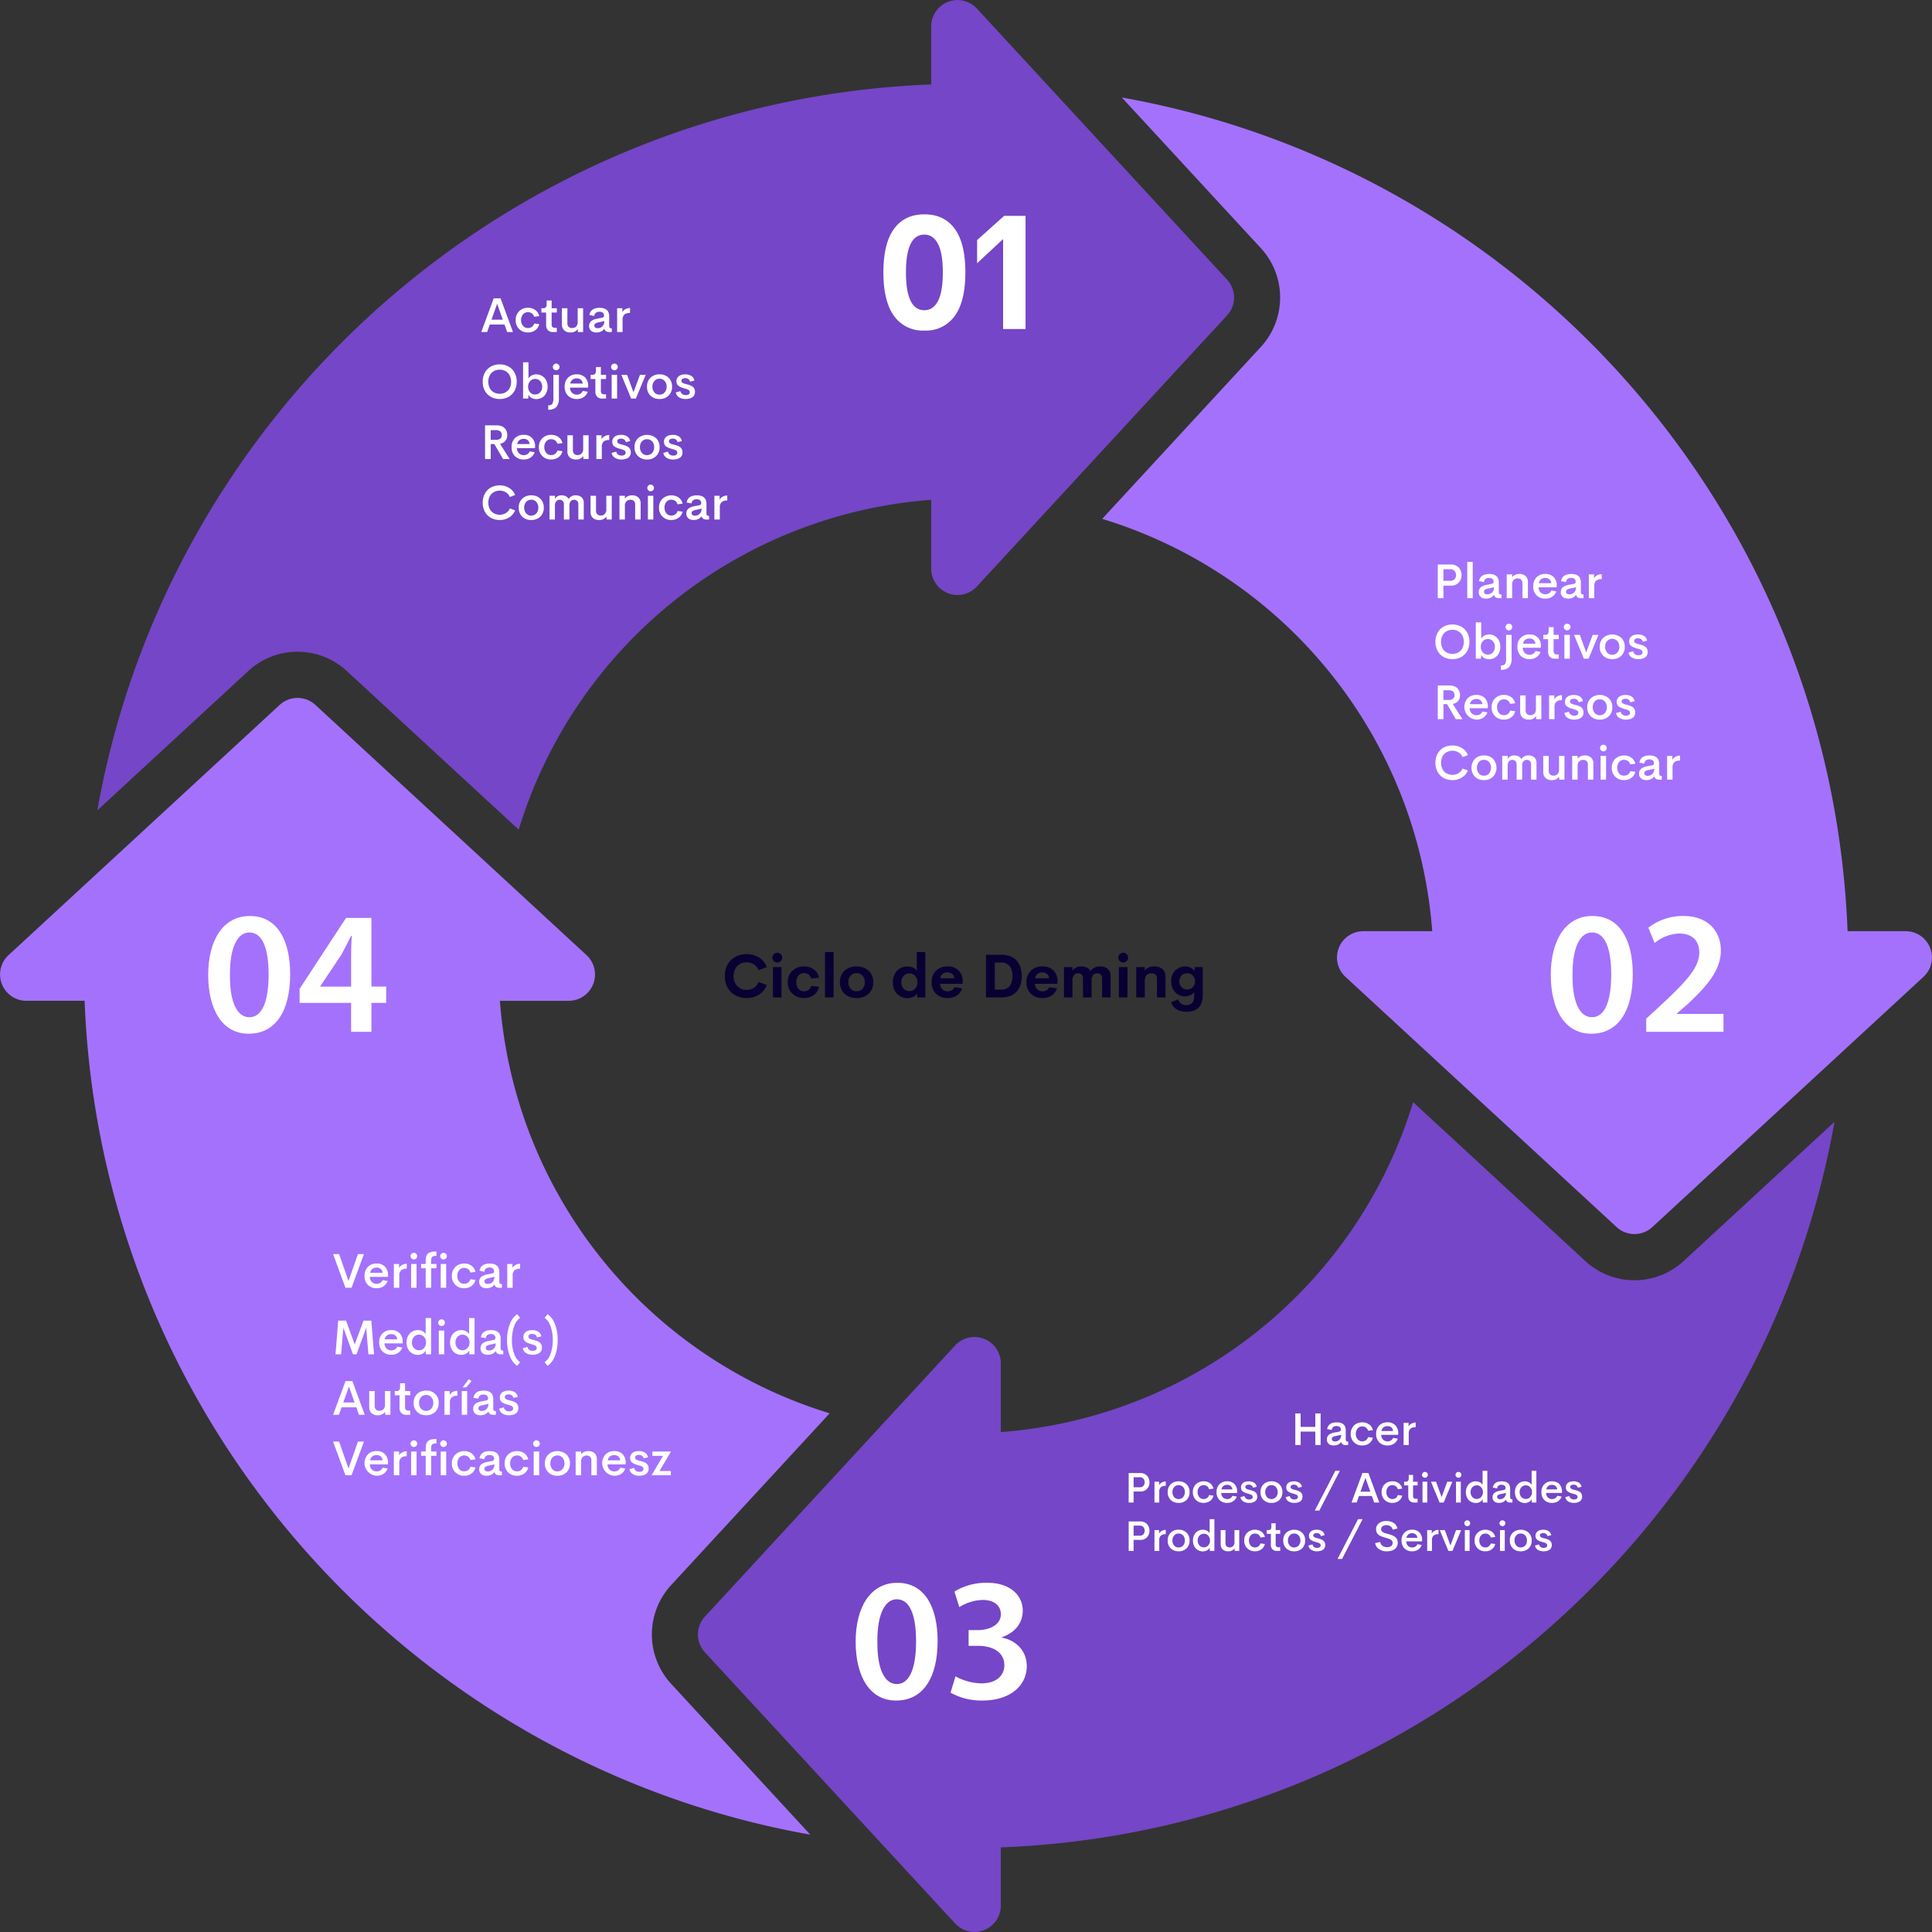 <svg xmlns="http://www.w3.org/2000/svg" width="638.778" height="638.778" viewBox="0 0 638.778 638.778">
  <rect x="0" y="0" width="638.778" height="638.778" fill="#333333" stroke="none"/>
  <g id="Grupo_46009" data-name="Grupo 46009" transform="translate(9064.5 -3129)">
    <path id="Trazado_71685" data-name="Trazado 71685" d="M335.018,771.281l52.474-56.859a154.662,154.662,0,0,1-109.03-136.386H301.2a8.705,8.705,0,0,0,5.906-15.1L217.453,480.2a8.706,8.706,0,0,0-11.808,0l-89.651,82.732a8.707,8.707,0,0,0,5.906,15.1h19.248c5.377,138.38,107.051,252.04,239.945,275.7L335.018,803.8A24.106,24.106,0,0,1,335.018,771.281Z" transform="translate(-9177.677 2881.863)" fill="#a471fc"/>
    <path id="Trazado_71686" data-name="Trazado 71686" d="M478.784,699.085h-19.19c-5.37-138.366-107.084-251.971-239.959-275.649l46.032,49.882a24.106,24.106,0,0,1,0,32.522l-52.528,56.918A154.6,154.6,0,0,1,322.263,699.085H299.482a8.7,8.7,0,0,0-5.9,15.1l89.647,82.732a8.711,8.711,0,0,0,11.811,0l89.647-82.732A8.7,8.7,0,0,0,478.784,699.085Z" transform="translate(-8913.228 2737.795)" fill="#a471fc"/>
    <path id="Trazado_71682" data-name="Trazado 71682" d="M552.267,521.048l-49.882,46.032a23.968,23.968,0,0,1-32.518,0l-56.921-52.524A154.585,154.585,0,0,1,276.621,623.634V600.9a8.709,8.709,0,0,0-15.107-5.906l-82.732,89.651a8.706,8.706,0,0,0,0,11.808L261.514,786.1a8.708,8.708,0,0,0,15.107-5.906V760.953C414.976,755.572,528.589,653.917,552.267,521.048Z" transform="translate(-9010.221 2978.855)" fill="#7546c7"/>
    <path id="Trazado_71689" data-name="Trazado 71689" d="M495.543,507.064l-82.735-89.651a8.706,8.706,0,0,0-15.1,5.906v19.194c-138.384,5.377-252.044,107.1-275.7,240l49.933-46.08a23.973,23.973,0,0,1,32.522,0l56.859,52.47A154.68,154.68,0,0,1,397.7,579.847v22.77a8.707,8.707,0,0,0,15.1,5.906l82.735-89.651A8.706,8.706,0,0,0,495.543,507.064Z" transform="translate(-9154.325 2714.406)" fill="#7546c7"/>
    <path id="Trazado_71687" data-name="Trazado 71687" d="M280.936,516.9c0,12.1-4.754,19.693-13.729,19.693-8.687,0-13.324-7.878-13.383-19.347,0-11.7,4.983-19.58,13.787-19.58C276.707,497.669,280.936,505.78,280.936,516.9Zm-19.926.346c-.062,9.15,2.49,13.9,6.427,13.9,4.17,0,6.372-5.1,6.372-14.134,0-8.749-2.085-13.9-6.372-13.9C263.616,503.115,260.947,507.807,261.009,517.249Z" transform="translate(-8805.592 2934.181)" fill="#fff"/>
    <path id="Trazado_71688" data-name="Trazado 71688" d="M262.481,535.958v-4.345l4.462-4.112c8.862-8.224,13.033-12.741,13.091-17.724,0-3.358-1.8-6.314-6.719-6.314a13.737,13.737,0,0,0-8.053,3.128l-2.085-5.038a18.632,18.632,0,0,1,11.586-3.883c8.341,0,12.395,5.275,12.395,11.411,0,6.606-4.75,11.935-11.294,18.016l-3.3,2.84v.117h15.461v5.906Z" transform="translate(-8782.689 2934.181)" fill="#fff"/>
    <path id="Trazado_71684" data-name="Trazado 71684" d="M217.89,577.376c0,12.107-4.754,19.7-13.729,19.7-8.687,0-13.324-7.878-13.383-19.347,0-11.7,4.983-19.58,13.787-19.58C213.661,558.146,217.89,566.257,217.89,577.376Zm-19.926.35c-.062,9.15,2.49,13.9,6.427,13.9,4.17,0,6.372-5.1,6.372-14.134,0-8.746-2.085-13.9-6.372-13.9C200.57,563.592,197.9,568.284,197.963,577.726Z" transform="translate(-8972.382 3094.174)" fill="#fff"/>
    <path id="Trazado_71683" data-name="Trazado 71683" d="M201.01,589.078a18.584,18.584,0,0,0,8.571,2.315c5.446,0,7.648-3.066,7.586-6.022,0-4.458-4.167-6.372-8.512-6.372h-3.3v-5.213h3.19c3.3,0,7.47-1.505,7.47-5.268,0-2.552-1.91-4.7-6.026-4.7a15.162,15.162,0,0,0-7.7,2.377l-1.622-5.155a20.306,20.306,0,0,1,10.834-2.9c7.761,0,11.757,4.287,11.757,9.212,0,3.937-2.315,7.182-6.952,8.8v.117c4.575.813,8.283,4.287,8.283,9.387,0,6.372-5.326,11.411-14.651,11.411a20.563,20.563,0,0,1-10.543-2.606Z" transform="translate(-8949.604 3094.174)" fill="#fff"/>
    <path id="Trazado_71690" data-name="Trazado 71690" d="M159.166,516.9c0,12.107-4.75,19.7-13.725,19.7-8.691,0-13.324-7.882-13.383-19.347,0-11.7,4.983-19.58,13.787-19.58C154.937,497.67,159.166,505.778,159.166,516.9Zm-19.923.35c-.062,9.15,2.49,13.9,6.427,13.9,4.17,0,6.372-5.1,6.372-14.134,0-8.749-2.085-13.9-6.372-13.9C141.85,503.116,139.181,507.808,139.243,517.25Z" transform="translate(-9127.727 2934.183)" fill="#fff"/>
    <path id="Trazado_71691" data-name="Trazado 71691" d="M157.381,535.5v-9.559H140.349V521.3L155.7,497.845h8.4v22.7h4.867v5.388H164.1V535.5Zm0-14.947V510.3c0-2.143.058-4.345.233-6.544h-.233c-1.159,2.373-2.144,4.283-3.3,6.369l-6.894,10.309-.055.117Z" transform="translate(-9105.793 2934.646)" fill="#fff"/>
    <path id="Trazado_71699" data-name="Trazado 71699" d="M8.906,0,8.023-2.477H3.156L2.281,0H.352l4.1-11.141H6.727L10.828,0ZM3.727-4.078H7.461L5.594-9.344ZM15.789.141a3.988,3.988,0,0,1-2.93-1.129,3.966,3.966,0,0,1-1.141-2.949,3.946,3.946,0,0,1,1.145-2.945,4,4,0,0,1,2.926-1.125,3.993,3.993,0,0,1,2.41.723,3.411,3.411,0,0,1,1.316,2.02l-1.672.219a2.1,2.1,0,0,0-.77-1.125,2.168,2.168,0,0,0-1.3-.391,2.062,2.062,0,0,0-1.625.723,2.783,2.783,0,0,0-.633,1.9,2.783,2.783,0,0,0,.633,1.9,2.062,2.062,0,0,0,1.625.723,2.183,2.183,0,0,0,1.3-.387,2.075,2.075,0,0,0,.77-1.121l1.672.211A3.416,3.416,0,0,1,18.191-.586,3.987,3.987,0,0,1,15.789.141ZM24.039,0a2.222,2.222,0,0,1-1.656-.6,2.31,2.31,0,0,1-.594-1.7V-6.453h-1.57V-7.859h.539a1.229,1.229,0,0,0,.926-.3,1.52,1.52,0,0,0,.285-1.051V-10.43h1.641v2.57H25.32v1.406H23.609v3.969a1.127,1.127,0,0,0,.27.816.971.971,0,0,0,.73.277h.711V0Zm8.18-7.859h1.8V0H32.3l-.047-.984A2.812,2.812,0,0,1,29.836.148a2.909,2.909,0,0,1-2.078-.707,2.631,2.631,0,0,1-.75-2.012V-7.859H28.82v4.9a1.612,1.612,0,0,0,.434,1.238,1.583,1.583,0,0,0,1.121.4,1.823,1.823,0,0,0,1.324-.5,2.064,2.064,0,0,0,.52-1.527Zm6.2,8.008a3.262,3.262,0,0,1-1.2-.207,1.906,1.906,0,0,1-.875-.7,2.092,2.092,0,0,1-.348-1.23,2.28,2.28,0,0,1,.16-.879,1.924,1.924,0,0,1,.422-.645,2.479,2.479,0,0,1,.664-.453,4.762,4.762,0,0,1,.813-.309q.41-.113.949-.215l1.188-.219q.727-.141.727-.711a1.116,1.116,0,0,0-.437-.98,1.865,1.865,0,0,0-1.1-.309,1.844,1.844,0,0,0-1.133.332,1.454,1.454,0,0,0-.531,1.051l-1.617-.3Q36.492-8,39.484-8a5.538,5.538,0,0,1,.934.074,3.334,3.334,0,0,1,.852.27,2.45,2.45,0,0,1,.715.5,2.165,2.165,0,0,1,.477.8,3.327,3.327,0,0,1,.18,1.137V-2.18a1.244,1.244,0,0,0,.164.75.707.707,0,0,0,.578.2h.125V0h-.852Q41.32,0,41.063-1.039h-.086a2.555,2.555,0,0,1-1.113.9A3.683,3.683,0,0,1,38.414.148Zm.422-1.414a2.09,2.09,0,0,0,1.57-.648,2.351,2.351,0,0,0,.625-1.7l-2.008.445a2.407,2.407,0,0,0-.969.363.785.785,0,0,0-.32.668.755.755,0,0,0,.3.656A1.336,1.336,0,0,0,38.836-1.266Zm8.148-5.273a2.373,2.373,0,0,1,1-1,3.107,3.107,0,0,1,1.535-.406V-6.3a2.769,2.769,0,0,0-1.855.527,2.242,2.242,0,0,0-.605,1.77V0h-1.8V-7.859h1.734Z" transform="translate(-8905.722 3238.778)" fill="#fff"/>
    <path id="Trazado_71694" data-name="Trazado 71694" d="M8.076.2A7.877,7.877,0,0,1,5.2-.322,6.763,6.763,0,0,1,2.91-1.768a6.515,6.515,0,0,1-1.5-2.295,8,8,0,0,1-.547-3A7.644,7.644,0,0,1,1.8-10.894,6.382,6.382,0,0,1,4.37-13.428a7.705,7.705,0,0,1,3.706-.879,7.488,7.488,0,0,1,4.141,1.143,6.255,6.255,0,0,1,2.529,3.145l-2.734,1a3.866,3.866,0,0,0-1.514-1.9,4.323,4.323,0,0,0-2.422-.684,4.145,4.145,0,0,0-3.086,1.23,4.528,4.528,0,0,0-1.211,3.32A4.534,4.534,0,0,0,5-3.735,4.14,4.14,0,0,0,8.076-2.5a4.307,4.307,0,0,0,2.417-.688A3.883,3.883,0,0,0,12.012-5.1l2.734,1A6.28,6.28,0,0,1,12.217-.952,7.464,7.464,0,0,1,8.076.2ZM18.213-11.543a1.579,1.579,0,0,1-1.152-.474,1.555,1.555,0,0,1-.479-1.147,1.536,1.536,0,0,1,.483-1.138,1.584,1.584,0,0,1,1.147-.474,1.556,1.556,0,0,1,1.133.474,1.544,1.544,0,0,1,.479,1.138,1.555,1.555,0,0,1-.479,1.147A1.556,1.556,0,0,1,18.213-11.543ZM16.777,0V-10.039h2.832V0ZM27.061.186A5.364,5.364,0,0,1,23.184-1.26a4.992,4.992,0,0,1-1.5-3.77,4.981,4.981,0,0,1,1.5-3.77,5.38,5.38,0,0,1,3.882-1.436,5.349,5.349,0,0,1,3.252.967,4.316,4.316,0,0,1,1.68,2.725l-2.6.283a2.226,2.226,0,0,0-.84-1.318,2.554,2.554,0,0,0-1.523-.439A2.3,2.3,0,0,0,25.2-7.2a3.216,3.216,0,0,0-.7,2.168,3.22,3.22,0,0,0,.7,2.163,2.3,2.3,0,0,0,1.836.825A2.532,2.532,0,0,0,28.55-2.48,2.277,2.277,0,0,0,29.395-3.8l2.6.283A4.328,4.328,0,0,1,30.3-.791,5.327,5.327,0,0,1,27.061.186ZM33.994,0V-15h2.842V0Zm10.43.2A6.313,6.313,0,0,1,41.582-.42a4.6,4.6,0,0,1-1.948-1.807,5.384,5.384,0,0,1-.708-2.8,4.911,4.911,0,0,1,1.523-3.809,5.652,5.652,0,0,1,3.975-1.4,5.665,5.665,0,0,1,3.984,1.4,4.911,4.911,0,0,1,1.523,3.809,4.938,4.938,0,0,1-1.523,3.823A5.654,5.654,0,0,1,44.424.2Zm-.029-2.236a2.577,2.577,0,0,0,1.987-.82,3.071,3.071,0,0,0,.757-2.168A3.071,3.071,0,0,0,46.382-7.2a2.577,2.577,0,0,0-1.987-.82,2.483,2.483,0,0,0-1.929.825,3.1,3.1,0,0,0-.747,2.163,3.1,3.1,0,0,0,.747,2.163A2.483,2.483,0,0,0,44.395-2.041ZM64.336-15h2.813V0H64.482l-.068-1.309A2.867,2.867,0,0,1,63.14-.171a4.29,4.29,0,0,1-1.88.405,4.883,4.883,0,0,1-1.875-.361,4.654,4.654,0,0,1-1.538-1.021A4.652,4.652,0,0,1,56.807-2.8,6.106,6.106,0,0,1,56.426-5a5.707,5.707,0,0,1,.664-2.8,4.55,4.55,0,0,1,1.753-1.821,4.827,4.827,0,0,1,2.417-.615,4.4,4.4,0,0,1,1.821.366,2.843,2.843,0,0,1,1.255,1.04ZM61.9-2.1a2.5,2.5,0,0,0,1.9-.8A2.932,2.932,0,0,0,64.561-5,2.938,2.938,0,0,0,63.8-7.1,2.5,2.5,0,0,0,61.9-7.91,2.53,2.53,0,0,0,60-7.119,2.937,2.937,0,0,0,59.238-5,2.924,2.924,0,0,0,60-2.891,2.53,2.53,0,0,0,61.9-2.1ZM79.5-5.166l-.029.674H72.031a2.6,2.6,0,0,0,.8,1.836,2.561,2.561,0,0,0,1.768.635,2.468,2.468,0,0,0,1.323-.347,2.131,2.131,0,0,0,.845-1.011L79.346-3A4.383,4.383,0,0,1,77.588-.645,5.226,5.226,0,0,1,74.619.2a5.435,5.435,0,0,1-3.911-1.382,5.042,5.042,0,0,1-1.45-3.833,5.072,5.072,0,0,1,1.455-3.833,5.273,5.273,0,0,1,3.818-1.4,5.04,5.04,0,0,1,3.6,1.279A5.019,5.019,0,0,1,79.5-5.166Zm-4.951-3.1a2.222,2.222,0,0,0-2.441,1.934h4.609a2.114,2.114,0,0,0-.693-1.436A2.2,2.2,0,0,0,74.551-8.262ZM87.207,0V-14.111h5.107a7.962,7.962,0,0,1,2.944.508,5.423,5.423,0,0,1,2.109,1.44,6.266,6.266,0,0,1,1.25,2.222,9.172,9.172,0,0,1,.425,2.881,9.206,9.206,0,0,1-.425,2.891,6.266,6.266,0,0,1-1.25,2.222,5.423,5.423,0,0,1-2.109,1.44A7.962,7.962,0,0,1,92.314,0Zm2.93-2.588h2.031A3.466,3.466,0,0,0,95.02-3.735a5.143,5.143,0,0,0,.938-3.325,5.143,5.143,0,0,0-.937-3.325,3.466,3.466,0,0,0-2.852-1.147H90.137Zm20.723-2.578-.029.674h-7.441a2.6,2.6,0,0,0,.8,1.836,2.561,2.561,0,0,0,1.768.635,2.468,2.468,0,0,0,1.323-.347,2.131,2.131,0,0,0,.845-1.011L110.7-3a4.383,4.383,0,0,1-1.758,2.354,5.226,5.226,0,0,1-2.969.84,5.435,5.435,0,0,1-3.911-1.382,5.042,5.042,0,0,1-1.45-3.833,5.072,5.072,0,0,1,1.455-3.833,5.273,5.273,0,0,1,3.818-1.4,5.04,5.04,0,0,1,3.6,1.279A5.019,5.019,0,0,1,110.859-5.166Zm-4.951-3.1a2.222,2.222,0,0,0-2.441,1.934h4.609a2.114,2.114,0,0,0-.693-1.436A2.2,2.2,0,0,0,105.908-8.262Zm18.984-1.973a3.836,3.836,0,0,1,2.588.815,2.918,2.918,0,0,1,.947,2.339V0h-2.812V-6.279a1.677,1.677,0,0,0-.449-1.27,1.573,1.573,0,0,0-1.133-.43,1.814,1.814,0,0,0-1.367.547,2.484,2.484,0,0,0-.527,1.768V0H119.3V-6.25a1.721,1.721,0,0,0-.449-1.294,1.6,1.6,0,0,0-1.162-.435,1.757,1.757,0,0,0-1.357.576,2.751,2.751,0,0,0-.527,1.885V0H113V-10.039h2.8v1.182a3.414,3.414,0,0,1,2.91-1.377,4.293,4.293,0,0,1,1.89.386,2.572,2.572,0,0,1,1.187,1.118A3.55,3.55,0,0,1,124.893-10.234Zm7.705-1.309a1.579,1.579,0,0,1-1.152-.474,1.555,1.555,0,0,1-.479-1.147,1.536,1.536,0,0,1,.483-1.138,1.584,1.584,0,0,1,1.147-.474,1.556,1.556,0,0,1,1.133.474,1.544,1.544,0,0,1,.479,1.138,1.555,1.555,0,0,1-.479,1.147A1.556,1.556,0,0,1,132.6-11.543ZM131.162,0V-10.039h2.832V0Zm11.67-10.234a3.914,3.914,0,0,1,2.773.9,3.349,3.349,0,0,1,.967,2.573V0H143.75V-6.152a1.749,1.749,0,0,0-.5-1.387,1.9,1.9,0,0,0-1.294-.439,2.643,2.643,0,0,0-.84.127,2.158,2.158,0,0,0-.7.4,1.748,1.748,0,0,0-.5.757,3.5,3.5,0,0,0-.19,1.162V0H136.9V-10.039h2.813v1.113A3.868,3.868,0,0,1,142.832-10.234Zm13.379.2h2.676V-.752a7.51,7.51,0,0,1-.376,2.5,4.123,4.123,0,0,1-1.089,1.714,4.539,4.539,0,0,1-1.67.962,7.04,7.04,0,0,1-2.187.313q-3.975,0-5.176-3.115l2.334-1a3.406,3.406,0,0,0,1.084,1.455,2.763,2.763,0,0,0,1.65.469q2.607,0,2.607-3.1V-1.719a3.163,3.163,0,0,1-1.265.991,4.2,4.2,0,0,1-1.782.376,4.443,4.443,0,0,1-1.763-.356,4.478,4.478,0,0,1-1.46-1,4.638,4.638,0,0,1-.991-1.577,5.534,5.534,0,0,1-.366-2.031,5.523,5.523,0,0,1,.366-2.036,4.451,4.451,0,0,1,1-1.558,4.584,4.584,0,0,1,1.465-.977,4.521,4.521,0,0,1,1.772-.352,4.082,4.082,0,0,1,1.86.415,2.967,2.967,0,0,1,1.245,1.108ZM151.9-3.4a2.461,2.461,0,0,0,1.841.771,2.462,2.462,0,0,0,1.846-.781,2.644,2.644,0,0,0,.752-1.9,2.665,2.665,0,0,0-.747-1.914,2.458,2.458,0,0,0-1.851-.781,2.46,2.46,0,0,0-1.851.767,2.671,2.671,0,0,0-.737,1.929A2.644,2.644,0,0,0,151.9-3.4Z" transform="translate(-8825.722 3458.778)" fill="#080033"/>
    <path id="Trazado_71695" data-name="Trazado 71695" d="M8.57-11.141h1.984L6.445,0H4.438L.352-11.141H2.328l3.125,8.9Zm9.945,7.078-.023.453H12.516A2.371,2.371,0,0,0,13.2-1.891a2.245,2.245,0,0,0,1.586.594,2.155,2.155,0,0,0,1.168-.32,2.019,2.019,0,0,0,.777-.914l1.641.281A3.454,3.454,0,0,1,17.016-.484,3.9,3.9,0,0,1,14.8.148,4.029,4.029,0,0,1,11.859-.937,4,4,0,0,1,10.75-3.93a4.011,4.011,0,0,1,1.109-2.992A3.941,3.941,0,0,1,14.75-8.016a3.742,3.742,0,0,1,2.727,1A3.958,3.958,0,0,1,18.516-4.062ZM14.758-6.68a2.293,2.293,0,0,0-1.418.426,2.073,2.073,0,0,0-.746,1.3h4.117a1.894,1.894,0,0,0-.625-1.289A2,2,0,0,0,14.758-6.68Zm7.406.141a2.373,2.373,0,0,1,1-1A3.107,3.107,0,0,1,24.7-7.945V-6.3a2.769,2.769,0,0,0-1.855.527,2.242,2.242,0,0,0-.605,1.77V0h-1.8V-7.859h1.734Zm4.906-2.82a1.073,1.073,0,0,1-.781-.324,1.054,1.054,0,0,1-.328-.777,1.06,1.06,0,0,1,.324-.777,1.069,1.069,0,0,1,.785-.324,1.064,1.064,0,0,1,.773.324,1.054,1.054,0,0,1,.328.777,1.054,1.054,0,0,1-.328.777A1.064,1.064,0,0,1,27.07-9.359ZM26.148,0V-7.859h1.8V0Zm4.828-9.094a4.653,4.653,0,0,1,.09-.957,2.822,2.822,0,0,1,.25-.73,1.8,1.8,0,0,1,.41-.523,2.293,2.293,0,0,1,.531-.352,2.93,2.93,0,0,1,.664-.211,5.959,5.959,0,0,1,.754-.105q.371-.027.848-.027v1.461h-.281q-.078,0-.266.012a1.5,1.5,0,0,0-.273.035q-.086.023-.242.074a.609.609,0,0,0-.23.121q-.074.07-.18.18a.65.65,0,0,0-.152.254,3,3,0,0,0-.086.344,2.3,2.3,0,0,0-.039.441v1.219h1.75v1.406h-1.75V0h-1.8V-6.453H29.453V-7.859h1.523Zm5.891-.266a1.073,1.073,0,0,1-.781-.324,1.054,1.054,0,0,1-.328-.777,1.06,1.06,0,0,1,.324-.777,1.069,1.069,0,0,1,.785-.324,1.064,1.064,0,0,1,.773.324,1.054,1.054,0,0,1,.328.777,1.054,1.054,0,0,1-.328.777A1.064,1.064,0,0,1,36.867-9.359ZM35.945,0V-7.859h1.8V0ZM43.7.141a3.988,3.988,0,0,1-2.93-1.129,3.966,3.966,0,0,1-1.141-2.949,3.946,3.946,0,0,1,1.145-2.945A4,4,0,0,1,43.7-8.008a3.993,3.993,0,0,1,2.41.723,3.411,3.411,0,0,1,1.316,2.02l-1.672.219a2.1,2.1,0,0,0-.77-1.125,2.168,2.168,0,0,0-1.3-.391,2.062,2.062,0,0,0-1.625.723,2.783,2.783,0,0,0-.633,1.9,2.783,2.783,0,0,0,.633,1.9,2.062,2.062,0,0,0,1.625.723,2.183,2.183,0,0,0,1.3-.387,2.075,2.075,0,0,0,.77-1.121l1.672.211A3.416,3.416,0,0,1,46.105-.586,3.987,3.987,0,0,1,43.7.141Zm7.383.008a3.262,3.262,0,0,1-1.2-.207,1.906,1.906,0,0,1-.875-.7,2.092,2.092,0,0,1-.348-1.23,2.28,2.28,0,0,1,.16-.879,1.924,1.924,0,0,1,.422-.645,2.479,2.479,0,0,1,.664-.453,4.762,4.762,0,0,1,.813-.309q.41-.113.949-.215l1.188-.219q.727-.141.727-.711a1.116,1.116,0,0,0-.437-.98,1.865,1.865,0,0,0-1.1-.309,1.844,1.844,0,0,0-1.133.332,1.454,1.454,0,0,0-.531,1.051l-1.617-.3Q49.164-8,52.156-8a5.538,5.538,0,0,1,.934.074,3.334,3.334,0,0,1,.852.27,2.45,2.45,0,0,1,.715.5,2.165,2.165,0,0,1,.477.8,3.327,3.327,0,0,1,.18,1.137V-2.18a1.244,1.244,0,0,0,.164.75.707.707,0,0,0,.578.2h.125V0h-.852q-1.336,0-1.594-1.039h-.086a2.555,2.555,0,0,1-1.113.9A3.683,3.683,0,0,1,51.086.148Zm.422-1.414a2.09,2.09,0,0,0,1.57-.648,2.351,2.351,0,0,0,.625-1.7L51.7-3.172a2.407,2.407,0,0,0-.969.363.785.785,0,0,0-.32.668.755.755,0,0,0,.3.656A1.336,1.336,0,0,0,51.508-1.266Zm8.148-5.273a2.373,2.373,0,0,1,1-1,3.107,3.107,0,0,1,1.535-.406V-6.3a2.769,2.769,0,0,0-1.855.527,2.242,2.242,0,0,0-.605,1.77V0h-1.8V-7.859h1.734Z" transform="translate(-8954.722 3554.778)" fill="#fff"/>
    <path id="Trazado_71692" data-name="Trazado 71692" d="M8.1-10.444H9.858V0H8.1V-4.46H3.252V0H1.494V-10.444H3.252v4.438H8.1ZM14.2.139a3.058,3.058,0,0,1-1.124-.194,1.787,1.787,0,0,1-.82-.659,1.961,1.961,0,0,1-.326-1.154,2.137,2.137,0,0,1,.15-.824,1.8,1.8,0,0,1,.4-.6,2.324,2.324,0,0,1,.623-.425,4.465,4.465,0,0,1,.762-.289q.385-.106.89-.2l1.113-.205q.681-.132.681-.667A1.047,1.047,0,0,0,16.135-6,1.749,1.749,0,0,0,15.1-6.292a1.729,1.729,0,0,0-1.062.311,1.363,1.363,0,0,0-.5.985l-1.516-.278Q12.4-7.5,15.205-7.5a5.192,5.192,0,0,1,.875.07,3.126,3.126,0,0,1,.8.253,2.3,2.3,0,0,1,.67.465A2.029,2.029,0,0,1,18-5.966,3.119,3.119,0,0,1,18.164-4.9v2.856a1.166,1.166,0,0,0,.154.7.662.662,0,0,0,.542.19h.117V0h-.8q-1.252,0-1.494-.974H16.6a2.4,2.4,0,0,1-1.044.842A3.452,3.452,0,0,1,14.2.139Zm.4-1.326a1.959,1.959,0,0,0,1.472-.608,2.2,2.2,0,0,0,.586-1.6l-1.882.417a2.257,2.257,0,0,0-.908.341.736.736,0,0,0-.3.626.708.708,0,0,0,.286.615A1.252,1.252,0,0,0,14.6-1.187ZM23.635.132A3.739,3.739,0,0,1,20.889-.927a3.718,3.718,0,0,1-1.069-2.765,3.7,3.7,0,0,1,1.073-2.761,3.749,3.749,0,0,1,2.743-1.055,3.744,3.744,0,0,1,2.26.677,3.2,3.2,0,0,1,1.234,1.893l-1.567.205a1.964,1.964,0,0,0-.721-1.055,2.032,2.032,0,0,0-1.219-.366,1.933,1.933,0,0,0-1.523.677A2.609,2.609,0,0,0,21.5-3.691,2.609,2.609,0,0,0,22.1-1.908a1.933,1.933,0,0,0,1.523.677,2.047,2.047,0,0,0,1.219-.363,1.945,1.945,0,0,0,.721-1.051l1.567.2a3.2,3.2,0,0,1-1.241,1.9A3.738,3.738,0,0,1,23.635.132Zm11.873-3.94-.022.425h-5.6a2.223,2.223,0,0,0,.645,1.611,2.1,2.1,0,0,0,1.487.557,2.02,2.02,0,0,0,1.095-.3,1.893,1.893,0,0,0,.729-.857l1.538.264A3.238,3.238,0,0,1,34.1-.454a3.66,3.66,0,0,1-2.073.593A3.777,3.777,0,0,1,29.268-.879a3.745,3.745,0,0,1-1.04-2.805,3.76,3.76,0,0,1,1.04-2.805,3.694,3.694,0,0,1,2.71-1.025,3.508,3.508,0,0,1,2.556.941A3.71,3.71,0,0,1,35.508-3.809ZM31.985-6.262a2.15,2.15,0,0,0-1.329.4,1.944,1.944,0,0,0-.7,1.219h3.86a1.776,1.776,0,0,0-.586-1.208A1.876,1.876,0,0,0,31.985-6.262Zm6.943.132a2.225,2.225,0,0,1,.934-.937A2.913,2.913,0,0,1,41.3-7.449v1.538a2.6,2.6,0,0,0-1.74.494,2.1,2.1,0,0,0-.568,1.659V0H37.3V-7.368h1.626Z" transform="translate(-8637.722 3606.778)" fill="#fff"/>
    <path id="Trazado_71700" data-name="Trazado 71700" d="M15.864.518A11.663,11.663,0,0,1,5.81-4.322Q2.3-9.161,2.3-18.71,2.3-28.286,5.8-33.1t10.067-4.813q6.547,0,10.041,4.813T29.4-18.71q0,9.549-3.507,14.389A11.637,11.637,0,0,1,15.864.518Zm0-6.729q2.9,0,4.49-3.067t1.592-9.433q0-6.366-1.6-9.433T15.864-31.21q-6.107,0-6.107,12.5T15.864-6.211ZM42.213-37.4H49.3V0H41.876V-29.735l-8.592,8V-29.4Z" transform="translate(-8774.722 3237.778)" fill="#fff"/>
    <path id="Trazado_71697" data-name="Trazado 71697" d="M9.316-.539A5.931,5.931,0,0,1,6.445.148,5.954,5.954,0,0,1,3.57-.539a5.006,5.006,0,0,1-2.012-2A6.094,6.094,0,0,1,.82-5.578a6.072,6.072,0,0,1,.738-3.035,5.012,5.012,0,0,1,2.012-2A5.954,5.954,0,0,1,6.445-11.3a5.931,5.931,0,0,1,2.871.688,5.019,5.019,0,0,1,2.008,2,6.072,6.072,0,0,1,.738,3.035,6.094,6.094,0,0,1-.738,3.039A5.012,5.012,0,0,1,9.316-.539ZM4.969-1.855a4.009,4.009,0,0,0,1.477.27,4.009,4.009,0,0,0,1.477-.27,3.479,3.479,0,0,0,1.2-.773,3.51,3.51,0,0,0,.8-1.262A4.7,4.7,0,0,0,10.2-5.578a4.647,4.647,0,0,0-.289-1.676,3.477,3.477,0,0,0-.8-1.254,3.557,3.557,0,0,0-1.2-.773,3.959,3.959,0,0,0-1.477-.273,3.959,3.959,0,0,0-1.477.273,3.557,3.557,0,0,0-1.2.773,3.477,3.477,0,0,0-.8,1.254,4.647,4.647,0,0,0-.289,1.676,4.7,4.7,0,0,0,.289,1.688,3.51,3.51,0,0,0,.8,1.262A3.479,3.479,0,0,0,4.969-1.855ZM18.555-8.008a3.635,3.635,0,0,1,1.438.289,3.585,3.585,0,0,1,1.184.809,3.769,3.769,0,0,1,.8,1.293,4.693,4.693,0,0,1,.3,1.7,4.8,4.8,0,0,1-.293,1.707,3.685,3.685,0,0,1-.8,1.3A3.64,3.64,0,0,1,20-.109,3.626,3.626,0,0,1,18.555.18a3.22,3.22,0,0,1-1.578-.387A2.5,2.5,0,0,1,15.93-1.258L15.883,0H14.164V-12h1.789l.008,5.367a2.5,2.5,0,0,1,1.047-1.012A3.26,3.26,0,0,1,18.555-8.008ZM16.492-2.07a2.151,2.151,0,0,0,1.656.727,2.185,2.185,0,0,0,1.66-.711,2.616,2.616,0,0,0,.668-1.867,2.6,2.6,0,0,0-.668-1.863,2.191,2.191,0,0,0-1.66-.707,2.155,2.155,0,0,0-1.652.727,2.619,2.619,0,0,0-.668,1.844A2.638,2.638,0,0,0,16.492-2.07Zm8.625-7.289a1.073,1.073,0,0,1-.781-.324,1.054,1.054,0,0,1-.328-.777,1.06,1.06,0,0,1,.324-.777,1.069,1.069,0,0,1,.785-.324,1.064,1.064,0,0,1,.773.324,1.054,1.054,0,0,1,.328.777,1.054,1.054,0,0,1-.328.777A1.064,1.064,0,0,1,25.117-9.359ZM22.484,3.68V2.227a1.553,1.553,0,0,0,1.371-.5A3.805,3.805,0,0,0,24.188-.2V-7.859h1.82V-.2A4.4,4.4,0,0,1,25.2,2.777,3.5,3.5,0,0,1,22.484,3.68Zm13.2-7.742-.023.453H29.688a2.371,2.371,0,0,0,.688,1.719,2.245,2.245,0,0,0,1.586.594,2.155,2.155,0,0,0,1.168-.32,2.019,2.019,0,0,0,.777-.914l1.641.281A3.454,3.454,0,0,1,34.188-.484a3.9,3.9,0,0,1-2.211.633A4.029,4.029,0,0,1,29.031-.937,4,4,0,0,1,27.922-3.93a4.011,4.011,0,0,1,1.109-2.992,3.941,3.941,0,0,1,2.891-1.094,3.742,3.742,0,0,1,2.727,1A3.958,3.958,0,0,1,35.688-4.062ZM31.93-6.68a2.293,2.293,0,0,0-1.418.426,2.073,2.073,0,0,0-.746,1.3h4.117a1.894,1.894,0,0,0-.625-1.289A2,2,0,0,0,31.93-6.68ZM40.32,0a2.222,2.222,0,0,1-1.656-.6,2.31,2.31,0,0,1-.594-1.7V-6.453H36.5V-7.859h.539a1.229,1.229,0,0,0,.926-.3,1.52,1.52,0,0,0,.285-1.051V-10.43h1.641v2.57H41.6v1.406H39.891v3.969a1.127,1.127,0,0,0,.27.816.971.971,0,0,0,.73.277H41.6V0Zm4.055-9.359a1.073,1.073,0,0,1-.781-.324,1.054,1.054,0,0,1-.328-.777,1.06,1.06,0,0,1,.324-.777,1.069,1.069,0,0,1,.785-.324,1.064,1.064,0,0,1,.773.324,1.054,1.054,0,0,1,.328.777,1.054,1.054,0,0,1-.328.777A1.064,1.064,0,0,1,44.375-9.359ZM43.453,0V-7.859h1.8V0Zm9.359-7.859h1.914L51.453,0H49.9l-3.25-7.859h1.906l2.117,5.8ZM59.281.148A4.13,4.13,0,0,1,56.3-.957a3.93,3.93,0,0,1-1.156-2.98A3.91,3.91,0,0,1,56.3-6.9a4.13,4.13,0,0,1,2.977-1.105,4.149,4.149,0,0,1,2.984,1.1,3.907,3.907,0,0,1,1.156,2.969,3.93,3.93,0,0,1-1.156,2.98A4.141,4.141,0,0,1,59.281.148ZM59.266-1.3a2.2,2.2,0,0,0,1.7-.727,2.715,2.715,0,0,0,.664-1.906,2.7,2.7,0,0,0-.664-1.9,2.209,2.209,0,0,0-1.7-.723,2.159,2.159,0,0,0-1.672.723,2.721,2.721,0,0,0-.656,1.9,2.745,2.745,0,0,0,.652,1.906A2.15,2.15,0,0,0,59.266-1.3ZM67.945.148a4.046,4.046,0,0,1-2.2-.559,2.332,2.332,0,0,1-1.078-1.621l1.523-.43a1.628,1.628,0,0,0,.617.988,1.9,1.9,0,0,0,1.141.332,1.821,1.821,0,0,0,.953-.234.8.8,0,0,0,.383-.758.733.733,0,0,0-.1-.387,1.063,1.063,0,0,0-.242-.281,1.69,1.69,0,0,0-.4-.223,4.54,4.54,0,0,0-.477-.172l-.582-.172q-.367-.109-.609-.187a5.554,5.554,0,0,1-.75-.289,3.559,3.559,0,0,1-.617-.391,1.529,1.529,0,0,1-.473-.613,2.164,2.164,0,0,1-.16-.863A2.066,2.066,0,0,1,65.266-7a2.266,2.266,0,0,1,1.047-.762A4.288,4.288,0,0,1,67.8-8a3.668,3.668,0,0,1,1.988.508,2.219,2.219,0,0,1,1,1.555L69.367-5.6a1.417,1.417,0,0,0-.566-.875,1.742,1.742,0,0,0-1-.281,1.74,1.74,0,0,0-.91.223.736.736,0,0,0-.371.676.917.917,0,0,0,.027.23.45.45,0,0,0,.105.191l.141.152a.734.734,0,0,0,.2.137q.141.07.227.109a2.459,2.459,0,0,0,.281.1l.289.086q.094.027.324.086l.324.082q.437.117.746.219a4.305,4.305,0,0,1,.68.3,2.369,2.369,0,0,1,.6.441,1.973,1.973,0,0,1,.387.629,2.286,2.286,0,0,1,.156.863,2.331,2.331,0,0,1-.25,1.105,1.9,1.9,0,0,1-.684.742,3.349,3.349,0,0,1-.969.4A4.844,4.844,0,0,1,67.945.148ZM7.555,20,4.664,15.031h-1.2V20H1.594V8.859H5.461a4.478,4.478,0,0,1,1.559.25,2.747,2.747,0,0,1,1.09.7,2.993,2.993,0,0,1,.621,1.023,3.7,3.7,0,0,1,.207,1.262A2.847,2.847,0,0,1,8.3,14a2.9,2.9,0,0,1-1.758.957L9.75,20ZM3.461,10.438v3.211H5.188a2.171,2.171,0,0,0,1.473-.426,1.48,1.48,0,0,0,.48-1.168,1.511,1.511,0,0,0-.484-1.18,2.134,2.134,0,0,0-1.469-.437Zm14.68,5.5-.023.453H12.141a2.371,2.371,0,0,0,.688,1.719,2.245,2.245,0,0,0,1.586.594,2.155,2.155,0,0,0,1.168-.32,2.019,2.019,0,0,0,.777-.914L18,17.75a3.454,3.454,0,0,1-1.359,1.766,3.9,3.9,0,0,1-2.211.633,4.029,4.029,0,0,1-2.945-1.086,4,4,0,0,1-1.109-2.992,4.011,4.011,0,0,1,1.109-2.992,3.941,3.941,0,0,1,2.891-1.094,3.742,3.742,0,0,1,2.727,1A3.958,3.958,0,0,1,18.141,15.938ZM14.383,13.32a2.293,2.293,0,0,0-1.418.426,2.073,2.073,0,0,0-.746,1.3h4.117a1.894,1.894,0,0,0-.625-1.289A2,2,0,0,0,14.383,13.32Zm9.078,6.82a3.89,3.89,0,0,1-4.07-4.078,3.946,3.946,0,0,1,1.145-2.945,4,4,0,0,1,2.926-1.125,3.993,3.993,0,0,1,2.41.723,3.411,3.411,0,0,1,1.316,2.02l-1.672.219a2.1,2.1,0,0,0-.77-1.125,2.168,2.168,0,0,0-1.3-.391,2.062,2.062,0,0,0-1.625.723,2.783,2.783,0,0,0-.633,1.9,2.783,2.783,0,0,0,.633,1.9,2.062,2.062,0,0,0,1.625.723,2.183,2.183,0,0,0,1.3-.387,2.075,2.075,0,0,0,.77-1.121l1.672.211a3.416,3.416,0,0,1-1.324,2.023A3.987,3.987,0,0,1,23.461,20.141Zm10.578-8h1.8V20H34.125l-.047-.984a2.812,2.812,0,0,1-2.422,1.133,2.909,2.909,0,0,1-2.078-.707,2.631,2.631,0,0,1-.75-2.012V12.141h1.813v4.9a1.612,1.612,0,0,0,.434,1.238,1.583,1.583,0,0,0,1.121.4,1.823,1.823,0,0,0,1.324-.5,2.064,2.064,0,0,0,.52-1.527Zm6.078,1.32a2.373,2.373,0,0,1,1-1,3.107,3.107,0,0,1,1.535-.406V13.7a2.769,2.769,0,0,0-1.855.527,2.242,2.242,0,0,0-.605,1.77V20h-1.8V12.141h1.734Zm6.609,6.688a4.046,4.046,0,0,1-2.2-.559,2.332,2.332,0,0,1-1.078-1.621l1.523-.43a1.628,1.628,0,0,0,.617.988,1.9,1.9,0,0,0,1.141.332,1.821,1.821,0,0,0,.953-.234.8.8,0,0,0,.383-.758.733.733,0,0,0-.1-.387,1.063,1.063,0,0,0-.242-.281,1.69,1.69,0,0,0-.4-.223,4.539,4.539,0,0,0-.477-.172l-.582-.172q-.367-.109-.609-.187a5.554,5.554,0,0,1-.75-.289,3.559,3.559,0,0,1-.617-.391,1.529,1.529,0,0,1-.473-.613,2.164,2.164,0,0,1-.16-.863,2.066,2.066,0,0,1,.4-1.289,2.266,2.266,0,0,1,1.047-.762A4.288,4.288,0,0,1,46.578,12a3.668,3.668,0,0,1,1.988.508,2.219,2.219,0,0,1,1,1.555l-1.422.336a1.417,1.417,0,0,0-.566-.875,1.936,1.936,0,0,0-1.906-.059.736.736,0,0,0-.371.676.917.917,0,0,0,.027.23.45.45,0,0,0,.105.191l.141.152a.734.734,0,0,0,.2.137q.141.07.227.109a2.459,2.459,0,0,0,.281.1l.289.086q.094.027.324.086l.324.082q.438.117.746.219a4.3,4.3,0,0,1,.68.3,2.369,2.369,0,0,1,.6.441,1.973,1.973,0,0,1,.387.629,2.286,2.286,0,0,1,.156.863,2.331,2.331,0,0,1-.25,1.105,1.9,1.9,0,0,1-.684.742,3.349,3.349,0,0,1-.969.4A4.844,4.844,0,0,1,46.727,20.148Zm8.43,0a4.13,4.13,0,0,1-2.977-1.105,3.93,3.93,0,0,1-1.156-2.98A3.91,3.91,0,0,1,52.18,13.1a4.577,4.577,0,0,1,5.961,0A3.907,3.907,0,0,1,59.3,16.063a3.93,3.93,0,0,1-1.156,2.98A4.141,4.141,0,0,1,55.156,20.148ZM55.141,18.7a2.2,2.2,0,0,0,1.7-.727,2.715,2.715,0,0,0,.664-1.906,2.7,2.7,0,0,0-.664-1.9,2.209,2.209,0,0,0-1.7-.723,2.159,2.159,0,0,0-1.672.723,2.721,2.721,0,0,0-.656,1.9,2.745,2.745,0,0,0,.652,1.906A2.15,2.15,0,0,0,55.141,18.7Zm8.68,1.453a4.046,4.046,0,0,1-2.2-.559,2.332,2.332,0,0,1-1.078-1.621l1.523-.43a1.628,1.628,0,0,0,.617.988,1.9,1.9,0,0,0,1.141.332,1.821,1.821,0,0,0,.953-.234.8.8,0,0,0,.383-.758.733.733,0,0,0-.1-.387,1.063,1.063,0,0,0-.242-.281,1.69,1.69,0,0,0-.4-.223,4.539,4.539,0,0,0-.477-.172l-.582-.172q-.367-.109-.609-.187a5.554,5.554,0,0,1-.75-.289,3.559,3.559,0,0,1-.617-.391,1.529,1.529,0,0,1-.473-.613,2.164,2.164,0,0,1-.16-.863,2.066,2.066,0,0,1,.4-1.289,2.266,2.266,0,0,1,1.047-.762A4.288,4.288,0,0,1,63.672,12a3.668,3.668,0,0,1,1.988.508,2.219,2.219,0,0,1,1,1.555l-1.422.336a1.417,1.417,0,0,0-.566-.875,1.936,1.936,0,0,0-1.906-.059.736.736,0,0,0-.371.676.917.917,0,0,0,.027.23.45.45,0,0,0,.105.191l.141.152a.734.734,0,0,0,.2.137q.141.07.227.109a2.459,2.459,0,0,0,.281.1l.289.086q.094.027.324.086l.324.082q.437.117.746.219a4.305,4.305,0,0,1,.68.3,2.369,2.369,0,0,1,.6.441,1.973,1.973,0,0,1,.387.629,2.286,2.286,0,0,1,.156.863,2.331,2.331,0,0,1-.25,1.105,1.9,1.9,0,0,1-.684.742,3.349,3.349,0,0,1-.969.4A4.844,4.844,0,0,1,63.82,20.148Zm-57.375,20a6.1,6.1,0,0,1-2.23-.4A5.283,5.283,0,0,1,2.43,38.617a5.1,5.1,0,0,1-1.18-1.809,6.412,6.412,0,0,1-.43-2.387,6.072,6.072,0,0,1,.738-3.035,5.012,5.012,0,0,1,2.012-2A5.954,5.954,0,0,1,6.445,28.7a5.788,5.788,0,0,1,3.117.844,4.918,4.918,0,0,1,1.984,2.336L9.8,32.547A3.331,3.331,0,0,0,8.48,31a3.782,3.782,0,0,0-2.035-.555,3.959,3.959,0,0,0-1.477.273,3.557,3.557,0,0,0-1.2.773,3.477,3.477,0,0,0-.8,1.254,4.647,4.647,0,0,0-.289,1.676,4.711,4.711,0,0,0,.289,1.684,3.466,3.466,0,0,0,.8,1.262,3.508,3.508,0,0,0,1.2.77,4.009,4.009,0,0,0,1.477.27,3.8,3.8,0,0,0,2.039-.551A3.315,3.315,0,0,0,9.8,36.313l1.742.664a4.9,4.9,0,0,1-1.98,2.332A5.8,5.8,0,0,1,6.445,40.148Zm10.422,0a4.13,4.13,0,0,1-2.977-1.105,3.93,3.93,0,0,1-1.156-2.98A3.91,3.91,0,0,1,13.891,33.1a4.13,4.13,0,0,1,2.977-1.105,4.149,4.149,0,0,1,2.984,1.1,3.907,3.907,0,0,1,1.156,2.969,3.93,3.93,0,0,1-1.156,2.98A4.141,4.141,0,0,1,16.867,40.148ZM16.852,38.7a2.2,2.2,0,0,0,1.7-.727,3.062,3.062,0,0,0,0-3.809,2.209,2.209,0,0,0-1.7-.723,2.159,2.159,0,0,0-1.672.723,3.1,3.1,0,0,0,0,3.809A2.15,2.15,0,0,0,16.852,38.7Zm14.734-6.7a2.762,2.762,0,0,1,1.93.652,2.368,2.368,0,0,1,.719,1.848V40h-1.8V34.992a1.543,1.543,0,0,0-.391-1.145,1.342,1.342,0,0,0-.984-.387,1.473,1.473,0,0,0-1.129.465,2.043,2.043,0,0,0-.434,1.434V40H27.664V35.031a1.6,1.6,0,0,0-.395-1.172,1.353,1.353,0,0,0-1-.4,1.462,1.462,0,0,0-1.133.48,2.171,2.171,0,0,0-.437,1.5V40H22.906V32.141H24.7v.969a2.535,2.535,0,0,1,2.219-1.117,2.979,2.979,0,0,1,1.406.316,2.082,2.082,0,0,1,.906.91A2.609,2.609,0,0,1,31.586,31.992Zm10.1.148h1.8V40H41.773l-.047-.984A2.812,2.812,0,0,1,39.3,40.148a2.909,2.909,0,0,1-2.078-.707,2.631,2.631,0,0,1-.75-2.012V32.141h1.813v4.9a1.612,1.612,0,0,0,.434,1.238,1.583,1.583,0,0,0,1.121.4,1.823,1.823,0,0,0,1.324-.5,2.064,2.064,0,0,0,.52-1.527Zm8.523-.148a2.909,2.909,0,0,1,2.078.707,2.631,2.631,0,0,1,.75,2.012V40H51.227V35.1a1.612,1.612,0,0,0-.434-1.238,1.572,1.572,0,0,0-1.113-.4,1.836,1.836,0,0,0-1.328.5,2.054,2.054,0,0,0-.523,1.527V40h-1.8V32.141h1.8v.93a2.655,2.655,0,0,1,1.012-.8A3.251,3.251,0,0,1,50.211,31.992Zm6.141-1.352a1.073,1.073,0,0,1-.781-.324,1.089,1.089,0,0,1,0-1.555,1.1,1.1,0,0,1,1.559,0,1.1,1.1,0,0,1-.773,1.879ZM55.43,40V32.141h1.8V40Zm7.758.141a3.89,3.89,0,0,1-4.07-4.078,3.946,3.946,0,0,1,1.145-2.945,4.373,4.373,0,0,1,5.336-.4,3.411,3.411,0,0,1,1.316,2.02l-1.672.219a2.1,2.1,0,0,0-.77-1.125,2.168,2.168,0,0,0-1.3-.391,2.062,2.062,0,0,0-1.625.723,3.176,3.176,0,0,0,0,3.8,2.062,2.062,0,0,0,1.625.723,2.183,2.183,0,0,0,1.3-.387,2.075,2.075,0,0,0,.77-1.121l1.672.211a3.416,3.416,0,0,1-1.324,2.023A3.987,3.987,0,0,1,63.188,40.141Zm7.383.008a3.262,3.262,0,0,1-1.2-.207,1.906,1.906,0,0,1-.875-.7,2.091,2.091,0,0,1-.348-1.23,2.279,2.279,0,0,1,.16-.879,1.925,1.925,0,0,1,.422-.645,2.479,2.479,0,0,1,.664-.453,4.762,4.762,0,0,1,.813-.309q.41-.113.949-.215l1.188-.219q.727-.141.727-.711a1.116,1.116,0,0,0-.437-.98,1.865,1.865,0,0,0-1.1-.309,1.844,1.844,0,0,0-1.133.332,1.454,1.454,0,0,0-.531,1.051l-1.617-.3Q68.648,32,71.641,32a5.538,5.538,0,0,1,.934.074,3.334,3.334,0,0,1,.852.27,2.45,2.45,0,0,1,.715.5,2.165,2.165,0,0,1,.477.8,3.327,3.327,0,0,1,.18,1.137V37.82a1.244,1.244,0,0,0,.164.75.707.707,0,0,0,.578.2h.125V40h-.852q-1.336,0-1.594-1.039h-.086a2.555,2.555,0,0,1-1.113.9A3.683,3.683,0,0,1,70.57,40.148Zm.422-1.414a2.09,2.09,0,0,0,1.57-.648,2.351,2.351,0,0,0,.625-1.7l-2.008.445a2.407,2.407,0,0,0-.969.363.785.785,0,0,0-.32.668.755.755,0,0,0,.3.656A1.336,1.336,0,0,0,70.992,38.734Zm8.148-5.273a2.373,2.373,0,0,1,1-1,3.107,3.107,0,0,1,1.535-.406V33.7a2.769,2.769,0,0,0-1.855.527,2.242,2.242,0,0,0-.605,1.77V40h-1.8V32.141h1.734Z" transform="translate(-8905.722 3260.778)" fill="#fff"/>
    <path id="Trazado_71696" data-name="Trazado 71696" d="M13.883,0H12.031L11.3-8.8,8.1,0H6.93L3.75-8.781,3.008,0H1.148l.891-11.141h2.6L7.508-3.266,10.4-11.141H13Zm9.477-4.062-.023.453H17.359a2.371,2.371,0,0,0,.688,1.719,2.245,2.245,0,0,0,1.586.594,2.155,2.155,0,0,0,1.168-.32,2.019,2.019,0,0,0,.777-.914l1.641.281A3.454,3.454,0,0,1,21.859-.484a3.9,3.9,0,0,1-2.211.633A4.029,4.029,0,0,1,16.7-.937,4,4,0,0,1,15.594-3.93,4.011,4.011,0,0,1,16.7-6.922a3.941,3.941,0,0,1,2.891-1.094,3.742,3.742,0,0,1,2.727,1A3.958,3.958,0,0,1,23.359-4.062ZM19.6-6.68a2.293,2.293,0,0,0-1.418.426,2.073,2.073,0,0,0-.746,1.3h4.117a1.894,1.894,0,0,0-.625-1.289A2,2,0,0,0,19.6-6.68ZM30.953-12h1.8V0H31.031l-.047-1.25A2.529,2.529,0,0,1,29.934-.2,3.207,3.207,0,0,1,28.367.18a3.626,3.626,0,0,1-1.441-.289,3.64,3.64,0,0,1-1.184-.809,3.73,3.73,0,0,1-.8-1.3,4.748,4.748,0,0,1-.3-1.707,4.693,4.693,0,0,1,.3-1.7,3.737,3.737,0,0,1,.8-1.293,3.629,3.629,0,0,1,1.188-.809,3.635,3.635,0,0,1,1.438-.289,3.249,3.249,0,0,1,1.535.363,2.524,2.524,0,0,1,1.051,1ZM27.105-2.055a2.185,2.185,0,0,0,1.66.711,2.151,2.151,0,0,0,1.656-.727,2.638,2.638,0,0,0,.664-1.852,2.619,2.619,0,0,0-.668-1.844,2.155,2.155,0,0,0-1.652-.727,2.191,2.191,0,0,0-1.66.707,2.6,2.6,0,0,0-.668,1.863A2.616,2.616,0,0,0,27.105-2.055Zm9.113-7.3a1.073,1.073,0,0,1-.781-.324,1.054,1.054,0,0,1-.328-.777,1.06,1.06,0,0,1,.324-.777,1.069,1.069,0,0,1,.785-.324,1.064,1.064,0,0,1,.773.324,1.054,1.054,0,0,1,.328.777,1.054,1.054,0,0,1-.328.777A1.064,1.064,0,0,1,36.219-9.359ZM35.3,0V-7.859h1.8V0ZM45.328-12h1.8V0H45.406l-.047-1.25A2.529,2.529,0,0,1,44.309-.2,3.207,3.207,0,0,1,42.742.18,3.626,3.626,0,0,1,41.3-.109a3.64,3.64,0,0,1-1.184-.809,3.73,3.73,0,0,1-.8-1.3,4.748,4.748,0,0,1-.3-1.707,4.693,4.693,0,0,1,.3-1.7,3.737,3.737,0,0,1,.8-1.293A3.629,3.629,0,0,1,41.3-7.719a3.635,3.635,0,0,1,1.438-.289,3.249,3.249,0,0,1,1.535.363,2.524,2.524,0,0,1,1.051,1ZM41.48-2.055a2.185,2.185,0,0,0,1.66.711A2.151,2.151,0,0,0,44.8-2.07a2.638,2.638,0,0,0,.664-1.852,2.619,2.619,0,0,0-.668-1.844,2.155,2.155,0,0,0-1.652-.727,2.191,2.191,0,0,0-1.66.707,2.6,2.6,0,0,0-.668,1.863A2.616,2.616,0,0,0,41.48-2.055ZM51.523.148a3.262,3.262,0,0,1-1.2-.207,1.906,1.906,0,0,1-.875-.7,2.092,2.092,0,0,1-.348-1.23,2.28,2.28,0,0,1,.16-.879,1.924,1.924,0,0,1,.422-.645,2.479,2.479,0,0,1,.664-.453,4.762,4.762,0,0,1,.813-.309q.41-.113.949-.215L53.3-4.711q.727-.141.727-.711a1.116,1.116,0,0,0-.437-.98,1.865,1.865,0,0,0-1.1-.309,1.844,1.844,0,0,0-1.133.332,1.454,1.454,0,0,0-.531,1.051l-1.617-.3Q49.6-8,52.594-8a5.538,5.538,0,0,1,.934.074,3.334,3.334,0,0,1,.852.27,2.45,2.45,0,0,1,.715.5,2.165,2.165,0,0,1,.477.8,3.327,3.327,0,0,1,.18,1.137V-2.18a1.244,1.244,0,0,0,.164.75.707.707,0,0,0,.578.2h.125V0h-.852Q54.43,0,54.172-1.039h-.086a2.555,2.555,0,0,1-1.113.9A3.683,3.683,0,0,1,51.523.148Zm.422-1.414a2.09,2.09,0,0,0,1.57-.648,2.351,2.351,0,0,0,.625-1.7l-2.008.445a2.407,2.407,0,0,0-.969.363.785.785,0,0,0-.32.668.755.755,0,0,0,.3.656A1.336,1.336,0,0,0,51.945-1.266ZM61.2,3.82A6.939,6.939,0,0,1,58.762.5a14.243,14.243,0,0,1-.887-5.223,14.226,14.226,0,0,1,.891-5.223A6.982,6.982,0,0,1,61.2-13.281l1,1.211a5.46,5.46,0,0,0-1.977,2.777,13.011,13.011,0,0,0-.734,4.566A12.97,12.97,0,0,0,60.227-.16,5.459,5.459,0,0,0,62.2,2.609ZM66.352.148a4.046,4.046,0,0,1-2.2-.559A2.332,2.332,0,0,1,63.07-2.031l1.523-.43a1.628,1.628,0,0,0,.617.988,1.9,1.9,0,0,0,1.141.332,1.821,1.821,0,0,0,.953-.234.8.8,0,0,0,.383-.758.733.733,0,0,0-.1-.387,1.063,1.063,0,0,0-.242-.281,1.69,1.69,0,0,0-.4-.223,4.54,4.54,0,0,0-.477-.172l-.582-.172q-.367-.109-.609-.187a5.554,5.554,0,0,1-.75-.289,3.559,3.559,0,0,1-.617-.391,1.529,1.529,0,0,1-.473-.613,2.164,2.164,0,0,1-.16-.863A2.066,2.066,0,0,1,63.672-7a2.266,2.266,0,0,1,1.047-.762A4.288,4.288,0,0,1,66.2-8a3.668,3.668,0,0,1,1.988.508,2.219,2.219,0,0,1,1,1.555L67.773-5.6a1.417,1.417,0,0,0-.566-.875,1.742,1.742,0,0,0-1-.281,1.74,1.74,0,0,0-.91.223.736.736,0,0,0-.371.676.917.917,0,0,0,.027.23.45.45,0,0,0,.105.191l.141.152a.734.734,0,0,0,.2.137q.141.07.227.109a2.459,2.459,0,0,0,.281.1l.289.086q.094.027.324.086l.324.082q.437.117.746.219a4.305,4.305,0,0,1,.68.3,2.369,2.369,0,0,1,.6.441,1.973,1.973,0,0,1,.387.629,2.286,2.286,0,0,1,.156.863,2.331,2.331,0,0,1-.25,1.105,1.9,1.9,0,0,1-.684.742,3.349,3.349,0,0,1-.969.4A4.844,4.844,0,0,1,66.352.148ZM71.273,3.82l-1-1.211A5.459,5.459,0,0,0,72.25-.16a12.97,12.97,0,0,0,.734-4.566,13.01,13.01,0,0,0-.734-4.566,5.46,5.46,0,0,0-1.977-2.777l1-1.211a6.982,6.982,0,0,1,2.438,3.332A14.226,14.226,0,0,1,74.6-4.727,14.243,14.243,0,0,1,73.715.5,6.939,6.939,0,0,1,71.273,3.82ZM8.906,20l-.883-2.477H3.156L2.281,20H.352l4.1-11.141H6.727L10.828,20Zm-5.18-4.078H7.461L5.594,10.656Zm13.781-3.781h1.8V20H17.594l-.047-.984a2.812,2.812,0,0,1-2.422,1.133,2.909,2.909,0,0,1-2.078-.707,2.631,2.631,0,0,1-.75-2.012V12.141h1.813v4.9a1.612,1.612,0,0,0,.434,1.238,1.583,1.583,0,0,0,1.121.4,1.823,1.823,0,0,0,1.324-.5,2.064,2.064,0,0,0,.52-1.527ZM24.57,20a2.222,2.222,0,0,1-1.656-.6,2.31,2.31,0,0,1-.594-1.7V13.547H20.75V12.141h.539a1.229,1.229,0,0,0,.926-.3,1.52,1.52,0,0,0,.285-1.051V9.57h1.641v2.57h1.711v1.406H24.141v3.969a1.127,1.127,0,0,0,.27.816.971.971,0,0,0,.73.277h.711V20Zm6.555.148a4.13,4.13,0,0,1-2.977-1.105,3.93,3.93,0,0,1-1.156-2.98A3.91,3.91,0,0,1,28.148,13.1a4.13,4.13,0,0,1,2.977-1.105,4.149,4.149,0,0,1,2.984,1.1,3.907,3.907,0,0,1,1.156,2.969,3.93,3.93,0,0,1-1.156,2.98A4.141,4.141,0,0,1,31.125,20.148ZM31.109,18.7a2.2,2.2,0,0,0,1.7-.727,2.715,2.715,0,0,0,.664-1.906,2.7,2.7,0,0,0-.664-1.9,2.209,2.209,0,0,0-1.7-.723,2.159,2.159,0,0,0-1.672.723,2.721,2.721,0,0,0-.656,1.9,2.745,2.745,0,0,0,.652,1.906A2.15,2.15,0,0,0,31.109,18.7ZM38.9,13.461a2.373,2.373,0,0,1,1-1,3.107,3.107,0,0,1,1.535-.406V13.7a2.769,2.769,0,0,0-1.855.527,2.242,2.242,0,0,0-.605,1.77V20h-1.8V12.141H38.9Zm4.289-2.531L45.2,8.211l.914.656L44.352,10.93Zm-.3,9.07V12.141h1.8V20Zm6.2.148a3.262,3.262,0,0,1-1.2-.207,1.906,1.906,0,0,1-.875-.7,2.092,2.092,0,0,1-.348-1.23,2.28,2.28,0,0,1,.16-.879,1.924,1.924,0,0,1,.422-.645,2.479,2.479,0,0,1,.664-.453,4.762,4.762,0,0,1,.813-.309q.41-.113.949-.215l1.188-.219q.727-.141.727-.711a1.116,1.116,0,0,0-.437-.98,1.865,1.865,0,0,0-1.1-.309,1.844,1.844,0,0,0-1.133.332,1.454,1.454,0,0,0-.531,1.051l-1.617-.3Q47.164,12,50.156,12a5.538,5.538,0,0,1,.934.074,3.334,3.334,0,0,1,.852.27,2.45,2.45,0,0,1,.715.5,2.165,2.165,0,0,1,.477.8,3.327,3.327,0,0,1,.18,1.137V17.82a1.244,1.244,0,0,0,.164.75.707.707,0,0,0,.578.2h.125V20h-.852q-1.336,0-1.594-1.039h-.086a2.555,2.555,0,0,1-1.113.9A3.683,3.683,0,0,1,49.086,20.148Zm.422-1.414a2.09,2.09,0,0,0,1.57-.648,2.351,2.351,0,0,0,.625-1.7l-2.008.445a2.407,2.407,0,0,0-.969.363.785.785,0,0,0-.32.668.755.755,0,0,0,.3.656A1.336,1.336,0,0,0,49.508,18.734Zm9.039,1.414a4.046,4.046,0,0,1-2.2-.559,2.332,2.332,0,0,1-1.078-1.621l1.523-.43a1.628,1.628,0,0,0,.617.988,1.9,1.9,0,0,0,1.141.332,1.821,1.821,0,0,0,.953-.234.8.8,0,0,0,.383-.758.733.733,0,0,0-.1-.387,1.063,1.063,0,0,0-.242-.281,1.69,1.69,0,0,0-.4-.223,4.539,4.539,0,0,0-.477-.172l-.582-.172q-.367-.109-.609-.187a5.554,5.554,0,0,1-.75-.289,3.559,3.559,0,0,1-.617-.391,1.529,1.529,0,0,1-.473-.613,2.164,2.164,0,0,1-.16-.863,2.066,2.066,0,0,1,.4-1.289,2.266,2.266,0,0,1,1.047-.762A4.288,4.288,0,0,1,58.4,12a3.668,3.668,0,0,1,1.988.508,2.219,2.219,0,0,1,1,1.555l-1.422.336a1.417,1.417,0,0,0-.566-.875,1.936,1.936,0,0,0-1.906-.059.736.736,0,0,0-.371.676.917.917,0,0,0,.027.23.45.45,0,0,0,.105.191l.141.152a.734.734,0,0,0,.2.137q.141.07.227.109a2.459,2.459,0,0,0,.281.1l.289.086q.094.027.324.086l.324.082q.438.117.746.219a4.3,4.3,0,0,1,.68.3,2.369,2.369,0,0,1,.6.441,1.973,1.973,0,0,1,.387.629,2.286,2.286,0,0,1,.156.863,2.331,2.331,0,0,1-.25,1.105,1.9,1.9,0,0,1-.684.742,3.349,3.349,0,0,1-.969.4A4.844,4.844,0,0,1,58.547,20.148ZM8.57,28.859h1.984L6.445,40H4.438L.352,28.859H2.328l3.125,8.9Zm9.945,7.078-.023.453H12.516a2.371,2.371,0,0,0,.688,1.719,2.245,2.245,0,0,0,1.586.594,2.155,2.155,0,0,0,1.168-.32,2.019,2.019,0,0,0,.777-.914l1.641.281a3.454,3.454,0,0,1-1.359,1.766,3.9,3.9,0,0,1-2.211.633,4.219,4.219,0,0,1-2.945-7.07,3.941,3.941,0,0,1,2.891-1.094,3.742,3.742,0,0,1,2.727,1A3.958,3.958,0,0,1,18.516,35.938ZM14.758,33.32a2.293,2.293,0,0,0-1.418.426,2.073,2.073,0,0,0-.746,1.3h4.117a1.894,1.894,0,0,0-.625-1.289A2,2,0,0,0,14.758,33.32Zm7.406.141a2.373,2.373,0,0,1,1-1,3.107,3.107,0,0,1,1.535-.406V33.7a2.769,2.769,0,0,0-1.855.527,2.242,2.242,0,0,0-.605,1.77V40h-1.8V32.141h1.734Zm4.906-2.82a1.073,1.073,0,0,1-.781-.324,1.089,1.089,0,0,1,0-1.555,1.1,1.1,0,0,1,1.559,0,1.1,1.1,0,0,1-.773,1.879ZM26.148,40V32.141h1.8V40Zm4.828-9.094a4.653,4.653,0,0,1,.09-.957,2.822,2.822,0,0,1,.25-.73,1.8,1.8,0,0,1,.41-.523,2.293,2.293,0,0,1,.531-.352,2.93,2.93,0,0,1,.664-.211,5.959,5.959,0,0,1,.754-.105q.371-.027.848-.027v1.461h-.281q-.078,0-.266.012a1.5,1.5,0,0,0-.273.035q-.086.023-.242.074a.609.609,0,0,0-.23.121q-.074.07-.18.18a.65.65,0,0,0-.152.254,3,3,0,0,0-.086.344,2.3,2.3,0,0,0-.039.441v1.219h1.75v1.406h-1.75V40h-1.8V33.547H29.453V32.141h1.523Zm5.891-.266a1.073,1.073,0,0,1-.781-.324,1.089,1.089,0,0,1,0-1.555,1.1,1.1,0,0,1,1.559,0,1.1,1.1,0,0,1-.773,1.879ZM35.945,40V32.141h1.8V40Zm7.758.141a3.89,3.89,0,0,1-4.07-4.078,3.946,3.946,0,0,1,1.145-2.945,4.373,4.373,0,0,1,5.336-.4,3.411,3.411,0,0,1,1.316,2.02l-1.672.219a2.1,2.1,0,0,0-.77-1.125,2.168,2.168,0,0,0-1.3-.391,2.062,2.062,0,0,0-1.625.723,3.176,3.176,0,0,0,0,3.8,2.062,2.062,0,0,0,1.625.723,2.183,2.183,0,0,0,1.3-.387,2.075,2.075,0,0,0,.77-1.121l1.672.211a3.416,3.416,0,0,1-1.324,2.023A3.987,3.987,0,0,1,43.7,40.141Zm7.383.008a3.262,3.262,0,0,1-1.2-.207,1.906,1.906,0,0,1-.875-.7,2.092,2.092,0,0,1-.348-1.23,2.28,2.28,0,0,1,.16-.879,1.924,1.924,0,0,1,.422-.645,2.479,2.479,0,0,1,.664-.453,4.762,4.762,0,0,1,.813-.309q.41-.113.949-.215l1.188-.219q.727-.141.727-.711a1.116,1.116,0,0,0-.437-.98,1.865,1.865,0,0,0-1.1-.309,1.844,1.844,0,0,0-1.133.332,1.454,1.454,0,0,0-.531,1.051l-1.617-.3Q49.164,32,52.156,32a5.538,5.538,0,0,1,.934.074,3.334,3.334,0,0,1,.852.27,2.45,2.45,0,0,1,.715.5,2.165,2.165,0,0,1,.477.8,3.327,3.327,0,0,1,.18,1.137V37.82a1.244,1.244,0,0,0,.164.75.707.707,0,0,0,.578.2h.125V40h-.852q-1.336,0-1.594-1.039h-.086a2.555,2.555,0,0,1-1.113.9A3.683,3.683,0,0,1,51.086,40.148Zm.422-1.414a2.09,2.09,0,0,0,1.57-.648,2.351,2.351,0,0,0,.625-1.7l-2.008.445a2.407,2.407,0,0,0-.969.363.785.785,0,0,0-.32.668.755.755,0,0,0,.3.656A1.336,1.336,0,0,0,51.508,38.734Zm9.641,1.406a3.89,3.89,0,0,1-4.07-4.078,3.946,3.946,0,0,1,1.145-2.945,4.373,4.373,0,0,1,5.336-.4,3.411,3.411,0,0,1,1.316,2.02l-1.672.219a2.1,2.1,0,0,0-.77-1.125,2.168,2.168,0,0,0-1.3-.391,2.062,2.062,0,0,0-1.625.723,3.176,3.176,0,0,0,0,3.8,2.062,2.062,0,0,0,1.625.723,2.183,2.183,0,0,0,1.3-.387,2.075,2.075,0,0,0,.77-1.121l1.672.211a3.416,3.416,0,0,1-1.324,2.023A3.987,3.987,0,0,1,61.148,40.141Zm6.453-9.5a1.073,1.073,0,0,1-.781-.324,1.089,1.089,0,0,1,0-1.555,1.1,1.1,0,0,1,1.559,0,1.1,1.1,0,0,1-.773,1.879ZM66.68,40V32.141h1.8V40Zm7.836.148a4.13,4.13,0,0,1-2.977-1.105,3.93,3.93,0,0,1-1.156-2.98A3.91,3.91,0,0,1,71.539,33.1a4.577,4.577,0,0,1,5.961,0,3.907,3.907,0,0,1,1.156,2.969,3.93,3.93,0,0,1-1.156,2.98A4.141,4.141,0,0,1,74.516,40.148ZM74.5,38.7a2.2,2.2,0,0,0,1.7-.727,3.062,3.062,0,0,0,0-3.809,2.209,2.209,0,0,0-1.7-.723,2.159,2.159,0,0,0-1.672.723,3.1,3.1,0,0,0,0,3.809A2.15,2.15,0,0,0,74.5,38.7Zm10.234-6.7a2.909,2.909,0,0,1,2.078.707,2.631,2.631,0,0,1,.75,2.012V40H85.75V35.1a1.612,1.612,0,0,0-.434-1.238,1.572,1.572,0,0,0-1.113-.4,1.836,1.836,0,0,0-1.328.5,2.055,2.055,0,0,0-.523,1.527V40h-1.8V32.141h1.8v.93a2.655,2.655,0,0,1,1.012-.8A3.251,3.251,0,0,1,84.734,31.992Zm12.352,3.945-.023.453H91.086a2.371,2.371,0,0,0,.688,1.719,2.245,2.245,0,0,0,1.586.594,2.155,2.155,0,0,0,1.168-.32,2.019,2.019,0,0,0,.777-.914l1.641.281a3.454,3.454,0,0,1-1.359,1.766,3.9,3.9,0,0,1-2.211.633,4.219,4.219,0,0,1-2.945-7.07,3.941,3.941,0,0,1,2.891-1.094,3.742,3.742,0,0,1,2.727,1A3.958,3.958,0,0,1,97.086,35.938ZM93.328,33.32a2.293,2.293,0,0,0-1.418.426,2.073,2.073,0,0,0-.746,1.3h4.117a1.894,1.894,0,0,0-.625-1.289A2,2,0,0,0,93.328,33.32Zm8.3,6.828a4.046,4.046,0,0,1-2.2-.559,2.332,2.332,0,0,1-1.078-1.621l1.523-.43a1.628,1.628,0,0,0,.617.988,1.9,1.9,0,0,0,1.141.332,1.821,1.821,0,0,0,.953-.234.8.8,0,0,0,.383-.758.733.733,0,0,0-.1-.387,1.063,1.063,0,0,0-.242-.281,1.69,1.69,0,0,0-.4-.223,4.539,4.539,0,0,0-.477-.172l-.582-.172q-.367-.109-.609-.187a5.555,5.555,0,0,1-.75-.289,3.559,3.559,0,0,1-.617-.391,1.529,1.529,0,0,1-.473-.613,2.164,2.164,0,0,1-.16-.863,2.066,2.066,0,0,1,.4-1.289,2.266,2.266,0,0,1,1.047-.762A4.288,4.288,0,0,1,101.477,32a3.668,3.668,0,0,1,1.988.508,2.219,2.219,0,0,1,1,1.555l-1.422.336a1.417,1.417,0,0,0-.566-.875,1.936,1.936,0,0,0-1.906-.059.736.736,0,0,0-.371.676.917.917,0,0,0,.027.23.45.45,0,0,0,.105.191l.141.152a.734.734,0,0,0,.2.137q.141.07.227.109a2.459,2.459,0,0,0,.281.1l.289.086q.094.027.324.086l.324.082q.437.117.746.219a4.305,4.305,0,0,1,.68.3,2.369,2.369,0,0,1,.6.441,1.973,1.973,0,0,1,.387.629,2.286,2.286,0,0,1,.156.863,2.331,2.331,0,0,1-.25,1.105,1.9,1.9,0,0,1-.684.742,3.349,3.349,0,0,1-.969.4A4.844,4.844,0,0,1,101.625,40.148Zm10.445-8.008-3.8,6.445h3.75V40h-6.367l3.781-6.437h-3.523V32.141Z" transform="translate(-8954.722 3576.778)" fill="#fff"/>
    <path id="Trazado_71698" data-name="Trazado 71698" d="M6.023-11.141a3.458,3.458,0,0,1,1.813.473,3.151,3.151,0,0,1,1.2,1.27,3.771,3.771,0,0,1,.414,1.766,3.461,3.461,0,0,1-.941,2.492,3.284,3.284,0,0,1-2.488.984H3.461V0H1.594V-11.141Zm-.3,5.391a1.863,1.863,0,0,0,1.414-.516,1.93,1.93,0,0,0,.492-1.391,1.931,1.931,0,0,0-.5-1.379,1.842,1.842,0,0,0-1.41-.527H3.461V-5.75ZM11.344,0V-12h1.813V0Zm6.211.148a3.262,3.262,0,0,1-1.2-.207,1.906,1.906,0,0,1-.875-.7,2.091,2.091,0,0,1-.348-1.23,2.28,2.28,0,0,1,.16-.879,1.924,1.924,0,0,1,.422-.645,2.479,2.479,0,0,1,.664-.453,4.762,4.762,0,0,1,.813-.309q.41-.113.949-.215l1.188-.219q.727-.141.727-.711a1.116,1.116,0,0,0-.437-.98,1.865,1.865,0,0,0-1.1-.309,1.844,1.844,0,0,0-1.133.332,1.454,1.454,0,0,0-.531,1.051l-1.617-.3Q15.633-8,18.625-8a5.538,5.538,0,0,1,.934.074,3.334,3.334,0,0,1,.852.27,2.45,2.45,0,0,1,.715.5,2.165,2.165,0,0,1,.477.8,3.327,3.327,0,0,1,.18,1.137V-2.18a1.244,1.244,0,0,0,.164.75.707.707,0,0,0,.578.2h.125V0H21.8Q20.461,0,20.2-1.039h-.086A2.555,2.555,0,0,1,19-.141,3.683,3.683,0,0,1,17.555.148Zm.422-1.414a2.09,2.09,0,0,0,1.57-.648,2.351,2.351,0,0,0,.625-1.7l-2.008.445a2.407,2.407,0,0,0-.969.363.785.785,0,0,0-.32.668.755.755,0,0,0,.3.656A1.336,1.336,0,0,0,17.977-1.266ZM28.57-8.008a2.909,2.909,0,0,1,2.078.707,2.631,2.631,0,0,1,.75,2.012V0H29.586V-4.9a1.612,1.612,0,0,0-.434-1.238,1.572,1.572,0,0,0-1.113-.4,1.836,1.836,0,0,0-1.328.5,2.055,2.055,0,0,0-.523,1.527V0h-1.8V-7.859h1.8v.93a2.655,2.655,0,0,1,1.012-.8A3.251,3.251,0,0,1,28.57-8.008ZM40.922-4.062l-.023.453H34.922a2.371,2.371,0,0,0,.688,1.719A2.245,2.245,0,0,0,37.2-1.3a2.155,2.155,0,0,0,1.168-.32,2.019,2.019,0,0,0,.777-.914l1.641.281A3.454,3.454,0,0,1,39.422-.484a3.9,3.9,0,0,1-2.211.633A4.029,4.029,0,0,1,34.266-.937,4,4,0,0,1,33.156-3.93a4.011,4.011,0,0,1,1.109-2.992,3.941,3.941,0,0,1,2.891-1.094,3.742,3.742,0,0,1,2.727,1A3.958,3.958,0,0,1,40.922-4.062ZM37.164-6.68a2.293,2.293,0,0,0-1.418.426A2.073,2.073,0,0,0,35-4.953h4.117a1.894,1.894,0,0,0-.625-1.289A2,2,0,0,0,37.164-6.68ZM44.688.148a3.262,3.262,0,0,1-1.2-.207,1.906,1.906,0,0,1-.875-.7,2.092,2.092,0,0,1-.348-1.23,2.28,2.28,0,0,1,.16-.879,1.924,1.924,0,0,1,.422-.645,2.479,2.479,0,0,1,.664-.453,4.762,4.762,0,0,1,.813-.309q.41-.113.949-.215l1.188-.219q.727-.141.727-.711a1.116,1.116,0,0,0-.437-.98,1.865,1.865,0,0,0-1.1-.309,1.844,1.844,0,0,0-1.133.332,1.454,1.454,0,0,0-.531,1.051l-1.617-.3Q42.766-8,45.758-8a5.538,5.538,0,0,1,.934.074,3.334,3.334,0,0,1,.852.27,2.45,2.45,0,0,1,.715.5,2.165,2.165,0,0,1,.477.8,3.327,3.327,0,0,1,.18,1.137V-2.18a1.244,1.244,0,0,0,.164.75.707.707,0,0,0,.578.2h.125V0H48.93q-1.336,0-1.594-1.039H47.25a2.555,2.555,0,0,1-1.113.9A3.683,3.683,0,0,1,44.688.148Zm.422-1.414a2.09,2.09,0,0,0,1.57-.648,2.351,2.351,0,0,0,.625-1.7L45.3-3.172a2.407,2.407,0,0,0-.969.363.785.785,0,0,0-.32.668.755.755,0,0,0,.3.656A1.336,1.336,0,0,0,45.109-1.266Zm8.148-5.273a2.373,2.373,0,0,1,1-1,3.107,3.107,0,0,1,1.535-.406V-6.3a2.769,2.769,0,0,0-1.855.527,2.242,2.242,0,0,0-.605,1.77V0h-1.8V-7.859h1.734Zm-43.941,26a5.931,5.931,0,0,1-2.871.688,5.954,5.954,0,0,1-2.875-.687,5.006,5.006,0,0,1-2.012-2A6.094,6.094,0,0,1,.82,14.422a6.072,6.072,0,0,1,.738-3.035,5.012,5.012,0,0,1,2.012-2A5.954,5.954,0,0,1,6.445,8.7a5.931,5.931,0,0,1,2.871.688,5.019,5.019,0,0,1,2.008,2,6.072,6.072,0,0,1,.738,3.035,6.094,6.094,0,0,1-.738,3.039A5.012,5.012,0,0,1,9.316,19.461ZM4.969,18.145a4.179,4.179,0,0,0,2.953,0,3.392,3.392,0,0,0,1.992-2.035,4.7,4.7,0,0,0,.289-1.687,4.647,4.647,0,0,0-.289-1.676,3.477,3.477,0,0,0-.8-1.254,3.557,3.557,0,0,0-1.2-.773,4.123,4.123,0,0,0-2.953,0,3.557,3.557,0,0,0-1.2.773,3.477,3.477,0,0,0-.8,1.254,4.647,4.647,0,0,0-.289,1.676,4.7,4.7,0,0,0,.289,1.688,3.392,3.392,0,0,0,1.992,2.035Zm13.586-6.152a3.635,3.635,0,0,1,1.438.289,3.585,3.585,0,0,1,1.184.809,3.769,3.769,0,0,1,.8,1.293,4.693,4.693,0,0,1,.3,1.7,4.8,4.8,0,0,1-.293,1.707,3.685,3.685,0,0,1-.8,1.3,3.641,3.641,0,0,1-2.625,1.1,3.22,3.22,0,0,1-1.578-.387,2.5,2.5,0,0,1-1.047-1.051L15.883,20H14.164V8h1.789l.008,5.367a2.5,2.5,0,0,1,1.047-1.012A3.26,3.26,0,0,1,18.555,11.992ZM16.492,17.93a2.151,2.151,0,0,0,1.656.727,2.185,2.185,0,0,0,1.66-.711,2.616,2.616,0,0,0,.668-1.867,2.6,2.6,0,0,0-.668-1.863,2.191,2.191,0,0,0-1.66-.707,2.155,2.155,0,0,0-1.652.727,2.619,2.619,0,0,0-.668,1.844A2.638,2.638,0,0,0,16.492,17.93Zm8.625-7.289a1.073,1.073,0,0,1-.781-.324,1.089,1.089,0,0,1,0-1.555,1.1,1.1,0,0,1,1.559,0,1.1,1.1,0,0,1-.773,1.879ZM22.484,23.68V22.227a1.553,1.553,0,0,0,1.371-.5,3.805,3.805,0,0,0,.332-1.926V12.141h1.82V19.8a4.4,4.4,0,0,1-.812,2.973A3.5,3.5,0,0,1,22.484,23.68Zm13.2-7.742-.023.453H29.688a2.371,2.371,0,0,0,.688,1.719,2.245,2.245,0,0,0,1.586.594,2.155,2.155,0,0,0,1.168-.32,2.019,2.019,0,0,0,.777-.914l1.641.281a3.454,3.454,0,0,1-1.359,1.766,3.9,3.9,0,0,1-2.211.633,4.029,4.029,0,0,1-2.945-1.086,4,4,0,0,1-1.109-2.992,4.011,4.011,0,0,1,1.109-2.992,3.941,3.941,0,0,1,2.891-1.094,3.742,3.742,0,0,1,2.727,1A3.958,3.958,0,0,1,35.688,15.938ZM31.93,13.32a2.293,2.293,0,0,0-1.418.426,2.073,2.073,0,0,0-.746,1.3h4.117a1.894,1.894,0,0,0-.625-1.289A2,2,0,0,0,31.93,13.32ZM40.32,20a2.222,2.222,0,0,1-1.656-.6,2.31,2.31,0,0,1-.594-1.7V13.547H36.5V12.141h.539a1.229,1.229,0,0,0,.926-.3,1.52,1.52,0,0,0,.285-1.051V9.57h1.641v2.57H41.6v1.406H39.891v3.969a1.127,1.127,0,0,0,.27.816.971.971,0,0,0,.73.277H41.6V20Zm4.055-9.359a1.073,1.073,0,0,1-.781-.324,1.089,1.089,0,0,1,0-1.555,1.1,1.1,0,0,1,1.559,0,1.1,1.1,0,0,1-.773,1.879ZM43.453,20V12.141h1.8V20Zm9.359-7.859h1.914L51.453,20H49.9l-3.25-7.859h1.906l2.117,5.8Zm6.469,8.008A4.13,4.13,0,0,1,56.3,19.043a3.93,3.93,0,0,1-1.156-2.98A3.91,3.91,0,0,1,56.3,13.1a4.577,4.577,0,0,1,5.961,0,3.907,3.907,0,0,1,1.156,2.969,3.93,3.93,0,0,1-1.156,2.98A4.141,4.141,0,0,1,59.281,20.148ZM59.266,18.7a2.2,2.2,0,0,0,1.7-.727,2.715,2.715,0,0,0,.664-1.906,2.7,2.7,0,0,0-.664-1.9,2.209,2.209,0,0,0-1.7-.723,2.159,2.159,0,0,0-1.672.723,2.721,2.721,0,0,0-.656,1.9,2.745,2.745,0,0,0,.652,1.906A2.15,2.15,0,0,0,59.266,18.7Zm8.68,1.453a4.046,4.046,0,0,1-2.2-.559,2.332,2.332,0,0,1-1.078-1.621l1.523-.43a1.628,1.628,0,0,0,.617.988,1.9,1.9,0,0,0,1.141.332,1.821,1.821,0,0,0,.953-.234.8.8,0,0,0,.383-.758.733.733,0,0,0-.1-.387,1.063,1.063,0,0,0-.242-.281,1.69,1.69,0,0,0-.4-.223,4.539,4.539,0,0,0-.477-.172l-.582-.172q-.367-.109-.609-.187a5.554,5.554,0,0,1-.75-.289,3.559,3.559,0,0,1-.617-.391,1.529,1.529,0,0,1-.473-.613,2.164,2.164,0,0,1-.16-.863,2.066,2.066,0,0,1,.4-1.289,2.266,2.266,0,0,1,1.047-.762A4.288,4.288,0,0,1,67.8,12a3.668,3.668,0,0,1,1.988.508,2.219,2.219,0,0,1,1,1.555l-1.422.336a1.417,1.417,0,0,0-.566-.875,1.936,1.936,0,0,0-1.906-.059.736.736,0,0,0-.371.676.917.917,0,0,0,.027.23.45.45,0,0,0,.105.191l.141.152a.734.734,0,0,0,.2.137q.141.07.227.109a2.459,2.459,0,0,0,.281.1l.289.086q.094.027.324.086l.324.082q.437.117.746.219a4.305,4.305,0,0,1,.68.3,2.369,2.369,0,0,1,.6.441,1.973,1.973,0,0,1,.387.629,2.286,2.286,0,0,1,.156.863,2.331,2.331,0,0,1-.25,1.105,1.9,1.9,0,0,1-.684.742,3.349,3.349,0,0,1-.969.4A4.844,4.844,0,0,1,67.945,20.148ZM7.555,40,4.664,35.031h-1.2V40H1.594V28.859H5.461a4.478,4.478,0,0,1,1.559.25,2.747,2.747,0,0,1,1.09.7,2.993,2.993,0,0,1,.621,1.023,3.7,3.7,0,0,1,.207,1.262A2.847,2.847,0,0,1,8.3,34a2.9,2.9,0,0,1-1.758.957L9.75,40ZM3.461,30.438v3.211H5.188a2.171,2.171,0,0,0,1.473-.426,1.48,1.48,0,0,0,.48-1.168,1.511,1.511,0,0,0-.484-1.18,2.134,2.134,0,0,0-1.469-.437Zm14.68,5.5-.023.453H12.141a2.371,2.371,0,0,0,.688,1.719,2.245,2.245,0,0,0,1.586.594,2.155,2.155,0,0,0,1.168-.32,2.019,2.019,0,0,0,.777-.914L18,37.75a3.454,3.454,0,0,1-1.359,1.766,3.9,3.9,0,0,1-2.211.633,4.219,4.219,0,0,1-2.945-7.07,3.941,3.941,0,0,1,2.891-1.094,3.742,3.742,0,0,1,2.727,1A3.958,3.958,0,0,1,18.141,35.938ZM14.383,33.32a2.293,2.293,0,0,0-1.418.426,2.073,2.073,0,0,0-.746,1.3h4.117a1.894,1.894,0,0,0-.625-1.289A2,2,0,0,0,14.383,33.32Zm9.078,6.82a3.89,3.89,0,0,1-4.07-4.078,3.946,3.946,0,0,1,1.145-2.945,4,4,0,0,1,2.926-1.125,3.993,3.993,0,0,1,2.41.723,3.411,3.411,0,0,1,1.316,2.02l-1.672.219a2.1,2.1,0,0,0-.77-1.125,2.168,2.168,0,0,0-1.3-.391,2.062,2.062,0,0,0-1.625.723,3.176,3.176,0,0,0,0,3.8,2.062,2.062,0,0,0,1.625.723,2.183,2.183,0,0,0,1.3-.387,2.075,2.075,0,0,0,.77-1.121l1.672.211a3.416,3.416,0,0,1-1.324,2.023A3.987,3.987,0,0,1,23.461,40.141Zm10.578-8h1.8V40H34.125l-.047-.984a2.812,2.812,0,0,1-2.422,1.133,2.909,2.909,0,0,1-2.078-.707,2.631,2.631,0,0,1-.75-2.012V32.141h1.813v4.9a1.612,1.612,0,0,0,.434,1.238,1.583,1.583,0,0,0,1.121.4,1.823,1.823,0,0,0,1.324-.5,2.064,2.064,0,0,0,.52-1.527Zm6.078,1.32a2.373,2.373,0,0,1,1-1,3.107,3.107,0,0,1,1.535-.406V33.7a2.769,2.769,0,0,0-1.855.527,2.242,2.242,0,0,0-.605,1.77V40h-1.8V32.141h1.734Zm6.609,6.688a4.046,4.046,0,0,1-2.2-.559,2.332,2.332,0,0,1-1.078-1.621l1.523-.43a1.628,1.628,0,0,0,.617.988,1.9,1.9,0,0,0,1.141.332,1.821,1.821,0,0,0,.953-.234.8.8,0,0,0,.383-.758.733.733,0,0,0-.1-.387,1.063,1.063,0,0,0-.242-.281,1.69,1.69,0,0,0-.4-.223,4.539,4.539,0,0,0-.477-.172l-.582-.172q-.367-.109-.609-.187a5.555,5.555,0,0,1-.75-.289,3.559,3.559,0,0,1-.617-.391,1.529,1.529,0,0,1-.473-.613,2.164,2.164,0,0,1-.16-.863,2.066,2.066,0,0,1,.4-1.289,2.266,2.266,0,0,1,1.047-.762A4.288,4.288,0,0,1,46.578,32a3.668,3.668,0,0,1,1.988.508,2.219,2.219,0,0,1,1,1.555l-1.422.336a1.417,1.417,0,0,0-.566-.875,1.936,1.936,0,0,0-1.906-.059.736.736,0,0,0-.371.676.917.917,0,0,0,.027.23.45.45,0,0,0,.105.191l.141.152a.734.734,0,0,0,.2.137q.141.07.227.109a2.459,2.459,0,0,0,.281.1l.289.086q.094.027.324.086l.324.082q.438.117.746.219a4.3,4.3,0,0,1,.68.3,2.369,2.369,0,0,1,.6.441,1.973,1.973,0,0,1,.387.629,2.286,2.286,0,0,1,.156.863,2.331,2.331,0,0,1-.25,1.105,1.9,1.9,0,0,1-.684.742,3.349,3.349,0,0,1-.969.4A4.844,4.844,0,0,1,46.727,40.148Zm8.43,0a4.13,4.13,0,0,1-2.977-1.105,3.93,3.93,0,0,1-1.156-2.98A3.91,3.91,0,0,1,52.18,33.1a4.577,4.577,0,0,1,5.961,0A3.907,3.907,0,0,1,59.3,36.063a3.93,3.93,0,0,1-1.156,2.98A4.141,4.141,0,0,1,55.156,40.148ZM55.141,38.7a2.2,2.2,0,0,0,1.7-.727,3.062,3.062,0,0,0,0-3.809,2.209,2.209,0,0,0-1.7-.723,2.159,2.159,0,0,0-1.672.723,3.1,3.1,0,0,0,0,3.809A2.15,2.15,0,0,0,55.141,38.7Zm8.68,1.453a4.046,4.046,0,0,1-2.2-.559,2.332,2.332,0,0,1-1.078-1.621l1.523-.43a1.628,1.628,0,0,0,.617.988,1.9,1.9,0,0,0,1.141.332,1.821,1.821,0,0,0,.953-.234.8.8,0,0,0,.383-.758.733.733,0,0,0-.1-.387,1.063,1.063,0,0,0-.242-.281,1.69,1.69,0,0,0-.4-.223,4.539,4.539,0,0,0-.477-.172l-.582-.172q-.367-.109-.609-.187a5.555,5.555,0,0,1-.75-.289,3.559,3.559,0,0,1-.617-.391,1.529,1.529,0,0,1-.473-.613,2.164,2.164,0,0,1-.16-.863,2.066,2.066,0,0,1,.4-1.289,2.266,2.266,0,0,1,1.047-.762A4.288,4.288,0,0,1,63.672,32a3.668,3.668,0,0,1,1.988.508,2.219,2.219,0,0,1,1,1.555l-1.422.336a1.417,1.417,0,0,0-.566-.875,1.936,1.936,0,0,0-1.906-.059.736.736,0,0,0-.371.676.917.917,0,0,0,.027.23.45.45,0,0,0,.105.191l.141.152a.734.734,0,0,0,.2.137q.141.07.227.109a2.459,2.459,0,0,0,.281.1l.289.086q.094.027.324.086l.324.082q.437.117.746.219a4.305,4.305,0,0,1,.68.3,2.369,2.369,0,0,1,.6.441,1.973,1.973,0,0,1,.387.629,2.286,2.286,0,0,1,.156.863,2.331,2.331,0,0,1-.25,1.105,1.9,1.9,0,0,1-.684.742,3.349,3.349,0,0,1-.969.4A4.844,4.844,0,0,1,63.82,40.148Zm-57.375,20a6.1,6.1,0,0,1-2.23-.4A5.283,5.283,0,0,1,2.43,58.617a5.1,5.1,0,0,1-1.18-1.809,6.412,6.412,0,0,1-.43-2.387,6.072,6.072,0,0,1,.738-3.035,5.012,5.012,0,0,1,2.012-2A5.954,5.954,0,0,1,6.445,48.7a5.788,5.788,0,0,1,3.117.844,4.918,4.918,0,0,1,1.984,2.336L9.8,52.547A3.331,3.331,0,0,0,8.48,51a3.782,3.782,0,0,0-2.035-.555,3.958,3.958,0,0,0-1.477.273,3.557,3.557,0,0,0-1.2.773,3.477,3.477,0,0,0-.8,1.254,4.647,4.647,0,0,0-.289,1.676,4.711,4.711,0,0,0,.289,1.684,3.466,3.466,0,0,0,.8,1.262,3.508,3.508,0,0,0,1.2.77,4.009,4.009,0,0,0,1.477.27,3.8,3.8,0,0,0,2.039-.551A3.315,3.315,0,0,0,9.8,56.313l1.742.664a4.9,4.9,0,0,1-1.98,2.332A5.8,5.8,0,0,1,6.445,60.148Zm10.422,0a4.13,4.13,0,0,1-2.977-1.105,4.4,4.4,0,0,1,0-5.945,4.13,4.13,0,0,1,2.977-1.105,4.149,4.149,0,0,1,2.984,1.1,4.4,4.4,0,0,1,0,5.949A4.141,4.141,0,0,1,16.867,60.148ZM16.852,58.7a2.2,2.2,0,0,0,1.7-.727,3.062,3.062,0,0,0,0-3.809,2.209,2.209,0,0,0-1.7-.723,2.159,2.159,0,0,0-1.672.723,3.1,3.1,0,0,0,0,3.809A2.15,2.15,0,0,0,16.852,58.7Zm14.734-6.7a2.762,2.762,0,0,1,1.93.652,2.368,2.368,0,0,1,.719,1.848V60h-1.8V54.992a1.543,1.543,0,0,0-.391-1.145,1.342,1.342,0,0,0-.984-.387,1.473,1.473,0,0,0-1.129.465,2.043,2.043,0,0,0-.434,1.434V60H27.664V55.031a1.6,1.6,0,0,0-.395-1.172,1.353,1.353,0,0,0-1-.4,1.462,1.462,0,0,0-1.133.48,2.171,2.171,0,0,0-.437,1.5V60H22.906V52.141H24.7v.969a2.535,2.535,0,0,1,2.219-1.117,2.979,2.979,0,0,1,1.406.316,2.082,2.082,0,0,1,.906.91A2.609,2.609,0,0,1,31.586,51.992Zm10.1.148h1.8V60H41.773l-.047-.984A2.812,2.812,0,0,1,39.3,60.148a2.909,2.909,0,0,1-2.078-.707,2.631,2.631,0,0,1-.75-2.012V52.141h1.813v4.9a1.612,1.612,0,0,0,.434,1.238,1.583,1.583,0,0,0,1.121.4,1.823,1.823,0,0,0,1.324-.5,2.064,2.064,0,0,0,.52-1.527Zm8.523-.148a2.909,2.909,0,0,1,2.078.707,2.631,2.631,0,0,1,.75,2.012V60H51.227V55.1a1.612,1.612,0,0,0-.434-1.238,1.572,1.572,0,0,0-1.113-.4,1.836,1.836,0,0,0-1.328.5,2.054,2.054,0,0,0-.523,1.527V60h-1.8V52.141h1.8v.93a2.655,2.655,0,0,1,1.012-.8A3.251,3.251,0,0,1,50.211,51.992Zm6.141-1.352a1.073,1.073,0,0,1-.781-.324,1.089,1.089,0,0,1,0-1.555,1.1,1.1,0,0,1,1.559,0,1.1,1.1,0,0,1-.773,1.879ZM55.43,60V52.141h1.8V60Zm7.758.141a3.89,3.89,0,0,1-4.07-4.078,3.946,3.946,0,0,1,1.145-2.945,4.373,4.373,0,0,1,5.336-.4,3.411,3.411,0,0,1,1.316,2.02l-1.672.219a2.1,2.1,0,0,0-.77-1.125,2.168,2.168,0,0,0-1.3-.391,2.062,2.062,0,0,0-1.625.723,3.176,3.176,0,0,0,0,3.8,2.062,2.062,0,0,0,1.625.723,2.183,2.183,0,0,0,1.3-.387,2.075,2.075,0,0,0,.77-1.121l1.672.211a3.416,3.416,0,0,1-1.324,2.023A3.987,3.987,0,0,1,63.188,60.141Zm7.383.008a3.262,3.262,0,0,1-1.2-.207,1.906,1.906,0,0,1-.875-.7,2.091,2.091,0,0,1-.348-1.23,2.279,2.279,0,0,1,.16-.879,1.925,1.925,0,0,1,.422-.645,2.479,2.479,0,0,1,.664-.453,4.762,4.762,0,0,1,.813-.309q.41-.113.949-.215l1.188-.219q.727-.141.727-.711a1.116,1.116,0,0,0-.437-.98,1.865,1.865,0,0,0-1.1-.309,1.844,1.844,0,0,0-1.133.332,1.454,1.454,0,0,0-.531,1.051l-1.617-.3Q68.648,52,71.641,52a5.538,5.538,0,0,1,.934.074,3.334,3.334,0,0,1,.852.27,2.45,2.45,0,0,1,.715.5,2.165,2.165,0,0,1,.477.8,3.327,3.327,0,0,1,.18,1.137V57.82a1.244,1.244,0,0,0,.164.75.707.707,0,0,0,.578.2h.125V60h-.852q-1.336,0-1.594-1.039h-.086a2.555,2.555,0,0,1-1.113.9A3.683,3.683,0,0,1,70.57,60.148Zm.422-1.414a2.09,2.09,0,0,0,1.57-.648,2.351,2.351,0,0,0,.625-1.7l-2.008.445a2.407,2.407,0,0,0-.969.363.785.785,0,0,0-.32.668.755.755,0,0,0,.3.656A1.336,1.336,0,0,0,70.992,58.734Zm8.148-5.273a2.373,2.373,0,0,1,1-1,3.107,3.107,0,0,1,1.535-.406V53.7a2.769,2.769,0,0,0-1.855.527,2.242,2.242,0,0,0-.605,1.77V60h-1.8V52.141h1.734Z" transform="translate(-8590.722 3326.778)" fill="#fff"/>
    <path id="Trazado_71693" data-name="Trazado 71693" d="M5.271-9.748a3.026,3.026,0,0,1,1.586.414A2.757,2.757,0,0,1,7.909-8.224a3.3,3.3,0,0,1,.362,1.545A3.028,3.028,0,0,1,7.448-4.5a2.874,2.874,0,0,1-2.177.861H3.028V0H1.395V-9.748Zm-.26,4.717a1.63,1.63,0,0,0,1.237-.451A1.689,1.689,0,0,0,6.679-6.7a1.689,1.689,0,0,0-.434-1.207,1.612,1.612,0,0,0-1.234-.461H3.028v3.336Zm6.433-.69a2.077,2.077,0,0,1,.872-.875,2.719,2.719,0,0,1,1.343-.355v1.436a2.423,2.423,0,0,0-1.624.461,1.962,1.962,0,0,0-.53,1.548V0H9.926V-6.877h1.518ZM17.91.13a3.614,3.614,0,0,1-2.6-.967,3.438,3.438,0,0,1-1.012-2.608A3.421,3.421,0,0,1,15.306-6.04a3.614,3.614,0,0,1,2.6-.967,3.631,3.631,0,0,1,2.611.964,3.419,3.419,0,0,1,1.012,2.6A3.438,3.438,0,0,1,20.521-.837,3.623,3.623,0,0,1,17.91.13ZM17.9-1.142a1.928,1.928,0,0,0,1.49-.636,2.376,2.376,0,0,0,.581-1.668,2.363,2.363,0,0,0-.581-1.665,1.933,1.933,0,0,0-1.49-.632,1.889,1.889,0,0,0-1.463.632,2.381,2.381,0,0,0-.574,1.665,2.4,2.4,0,0,0,.571,1.668A1.881,1.881,0,0,0,17.9-1.142ZM26.175.123a3.49,3.49,0,0,1-2.563-.988,3.471,3.471,0,0,1-1-2.581,3.453,3.453,0,0,1,1-2.577,3.5,3.5,0,0,1,2.56-.984,3.494,3.494,0,0,1,2.109.632,2.985,2.985,0,0,1,1.152,1.767l-1.463.191A1.833,1.833,0,0,0,27.3-5.4a1.9,1.9,0,0,0-1.138-.342,1.8,1.8,0,0,0-1.422.632,2.435,2.435,0,0,0-.554,1.665,2.435,2.435,0,0,0,.554,1.665,1.8,1.8,0,0,0,1.422.632A1.91,1.91,0,0,0,27.3-1.487a1.815,1.815,0,0,0,.673-.981l1.463.185A2.989,2.989,0,0,1,28.277-.513,3.489,3.489,0,0,1,26.175.123ZM37.256-3.555l-.021.4H32.006a2.075,2.075,0,0,0,.6,1.5A1.964,1.964,0,0,0,34-1.135a1.886,1.886,0,0,0,1.022-.28,1.767,1.767,0,0,0,.68-.8l1.436.246A3.022,3.022,0,0,1,35.943-.424,3.416,3.416,0,0,1,34.009.13a3.526,3.526,0,0,1-2.577-.95,3.5,3.5,0,0,1-.971-2.618,3.51,3.51,0,0,1,.971-2.618,3.448,3.448,0,0,1,2.529-.957,3.274,3.274,0,0,1,2.386.878A3.463,3.463,0,0,1,37.256-3.555Zm-3.288-2.29a2.007,2.007,0,0,0-1.241.373,1.814,1.814,0,0,0-.653,1.138h3.6a1.657,1.657,0,0,0-.547-1.128A1.751,1.751,0,0,0,33.968-5.845ZM41.228.13A3.54,3.54,0,0,1,39.3-.359a2.04,2.04,0,0,1-.943-1.418l1.333-.376a1.425,1.425,0,0,0,.54.865,1.663,1.663,0,0,0,1,.291,1.594,1.594,0,0,0,.834-.205.7.7,0,0,0,.335-.663.641.641,0,0,0-.089-.338.93.93,0,0,0-.212-.246,1.479,1.479,0,0,0-.352-.195,3.972,3.972,0,0,0-.417-.15l-.509-.15q-.321-.1-.533-.164a4.86,4.86,0,0,1-.656-.253,3.114,3.114,0,0,1-.54-.342,1.337,1.337,0,0,1-.414-.537A1.893,1.893,0,0,1,38.534-5a1.808,1.808,0,0,1,.349-1.128,1.983,1.983,0,0,1,.916-.667A3.752,3.752,0,0,1,41.1-7a3.21,3.21,0,0,1,1.74.444,1.942,1.942,0,0,1,.878,1.36L42.472-4.9a1.24,1.24,0,0,0-.5-.766,1.524,1.524,0,0,0-.872-.246,1.522,1.522,0,0,0-.8.195.644.644,0,0,0-.325.591.8.8,0,0,0,.024.2.393.393,0,0,0,.092.167l.123.133a.642.642,0,0,0,.178.12q.123.062.2.1a2.152,2.152,0,0,0,.246.085l.253.075q.082.024.284.075l.284.072q.383.1.653.191a3.767,3.767,0,0,1,.595.263,2.073,2.073,0,0,1,.526.386,1.726,1.726,0,0,1,.338.55,2,2,0,0,1,.137.755,2.04,2.04,0,0,1-.219.967,1.663,1.663,0,0,1-.6.649,2.931,2.931,0,0,1-.848.352A4.238,4.238,0,0,1,41.228.13ZM48.6.13A3.614,3.614,0,0,1,46-.837a3.438,3.438,0,0,1-1.012-2.608A3.421,3.421,0,0,1,46-6.04a3.614,3.614,0,0,1,2.6-.967,3.631,3.631,0,0,1,2.611.964,3.419,3.419,0,0,1,1.012,2.6A3.438,3.438,0,0,1,51.215-.837,3.623,3.623,0,0,1,48.6.13ZM48.59-1.142a1.928,1.928,0,0,0,1.49-.636,2.376,2.376,0,0,0,.581-1.668A2.363,2.363,0,0,0,50.08-5.11a1.933,1.933,0,0,0-1.49-.632,1.889,1.889,0,0,0-1.463.632,2.381,2.381,0,0,0-.574,1.665,2.4,2.4,0,0,0,.571,1.668A1.881,1.881,0,0,0,48.59-1.142ZM56.185.13a3.54,3.54,0,0,1-1.928-.489,2.04,2.04,0,0,1-.943-1.418l1.333-.376a1.425,1.425,0,0,0,.54.865,1.663,1.663,0,0,0,1,.291,1.594,1.594,0,0,0,.834-.205.7.7,0,0,0,.335-.663.641.641,0,0,0-.089-.338.93.93,0,0,0-.212-.246,1.479,1.479,0,0,0-.352-.195,3.972,3.972,0,0,0-.417-.15l-.509-.15q-.321-.1-.533-.164a4.86,4.86,0,0,1-.656-.253,3.114,3.114,0,0,1-.54-.342,1.337,1.337,0,0,1-.414-.537A1.893,1.893,0,0,1,53.491-5a1.808,1.808,0,0,1,.349-1.128,1.983,1.983,0,0,1,.916-.667A3.752,3.752,0,0,1,56.055-7a3.21,3.21,0,0,1,1.74.444,1.942,1.942,0,0,1,.878,1.36L57.429-4.9a1.24,1.24,0,0,0-.5-.766,1.524,1.524,0,0,0-.872-.246,1.522,1.522,0,0,0-.8.195.644.644,0,0,0-.325.591.8.8,0,0,0,.024.2.393.393,0,0,0,.092.167l.123.133a.642.642,0,0,0,.178.12q.123.062.2.1a2.152,2.152,0,0,0,.246.085l.253.075q.082.024.284.075l.284.072q.383.1.653.191a3.767,3.767,0,0,1,.595.263,2.073,2.073,0,0,1,.526.386,1.726,1.726,0,0,1,.338.55,2,2,0,0,1,.137.755,2.04,2.04,0,0,1-.219.967,1.663,1.663,0,0,1-.6.649,2.931,2.931,0,0,1-.848.352A4.238,4.238,0,0,1,56.185.13Zm6.754,2.529L69.733-10.5h1.5L64.436,2.659ZM82.564,0l-.772-2.167H77.533L76.768,0H75.079l3.589-9.748h1.989L84.246,0ZM78.032-3.568H81.3L79.666-8.176ZM88.587.123a3.49,3.49,0,0,1-2.563-.988,3.471,3.471,0,0,1-1-2.581,3.453,3.453,0,0,1,1-2.577,3.5,3.5,0,0,1,2.56-.984,3.494,3.494,0,0,1,2.109.632,2.985,2.985,0,0,1,1.152,1.767l-1.463.191a1.833,1.833,0,0,0-.673-.984,1.9,1.9,0,0,0-1.138-.342,1.8,1.8,0,0,0-1.422.632A2.435,2.435,0,0,0,86.6-3.445a2.435,2.435,0,0,0,.554,1.665,1.8,1.8,0,0,0,1.422.632,1.91,1.91,0,0,0,1.138-.338,1.815,1.815,0,0,0,.673-.981l1.463.185A2.989,2.989,0,0,1,90.689-.513,3.489,3.489,0,0,1,88.587.123ZM95.806,0a1.944,1.944,0,0,1-1.449-.526,2.021,2.021,0,0,1-.52-1.483V-5.646H92.463v-1.23h.472a1.075,1.075,0,0,0,.81-.263,1.33,1.33,0,0,0,.25-.919V-9.126H95.43v2.249h1.5v1.23h-1.5v3.473a.986.986,0,0,0,.236.714.85.85,0,0,0,.639.243h.622V0Zm3.548-8.189a.939.939,0,0,1-.684-.284.922.922,0,0,1-.287-.68.928.928,0,0,1,.284-.68.936.936,0,0,1,.687-.284.931.931,0,0,1,.677.284.922.922,0,0,1,.287.68.922.922,0,0,1-.287.68A.931.931,0,0,1,99.354-8.189ZM98.547,0V-6.877h1.579V0Zm8.189-6.877h1.675L105.547,0h-1.36l-2.844-6.877h1.668L104.863-1.8Zm3.7-1.312a.939.939,0,0,1-.684-.284.922.922,0,0,1-.287-.68.928.928,0,0,1,.284-.68.936.936,0,0,1,.687-.284.931.931,0,0,1,.677.284.922.922,0,0,1,.287.68.922.922,0,0,1-.287.68A.931.931,0,0,1,110.435-8.189ZM109.628,0V-6.877h1.579V0Zm8.777-10.5h1.572V0h-1.5l-.041-1.094a2.213,2.213,0,0,1-.919.916,2.807,2.807,0,0,1-1.371.335A3.173,3.173,0,0,1,114.881-.1,3.185,3.185,0,0,1,113.846-.8a3.264,3.264,0,0,1-.7-1.135,4.154,4.154,0,0,1-.26-1.494,4.107,4.107,0,0,1,.26-1.483,3.27,3.27,0,0,1,.7-1.131,3.175,3.175,0,0,1,1.039-.708,3.181,3.181,0,0,1,1.258-.253,2.843,2.843,0,0,1,1.343.318,2.209,2.209,0,0,1,.919.872Zm-3.367,8.7a1.912,1.912,0,0,0,1.453.622,1.882,1.882,0,0,0,1.449-.636,2.309,2.309,0,0,0,.581-1.62,2.291,2.291,0,0,0-.584-1.613,1.885,1.885,0,0,0-1.446-.636,1.917,1.917,0,0,0-1.453.619,2.277,2.277,0,0,0-.584,1.63A2.289,2.289,0,0,0,115.039-1.8ZM123.826.13a2.854,2.854,0,0,1-1.049-.181,1.668,1.668,0,0,1-.766-.615,1.83,1.83,0,0,1-.3-1.077,2,2,0,0,1,.14-.769,1.684,1.684,0,0,1,.369-.564,2.169,2.169,0,0,1,.581-.4,4.167,4.167,0,0,1,.711-.27q.359-.1.831-.188l1.039-.191q.636-.123.636-.622a.977.977,0,0,0-.383-.858,1.632,1.632,0,0,0-.964-.27,1.614,1.614,0,0,0-.991.291,1.272,1.272,0,0,0-.465.919l-1.415-.26Q122.145-7,124.763-7a4.846,4.846,0,0,1,.817.065,2.917,2.917,0,0,1,.745.236,2.144,2.144,0,0,1,.625.434,1.894,1.894,0,0,1,.417.7,2.911,2.911,0,0,1,.157.995v2.666a1.089,1.089,0,0,0,.144.656.618.618,0,0,0,.506.178h.109V0h-.745q-1.169,0-1.395-.909h-.075a2.235,2.235,0,0,1-.974.786A3.222,3.222,0,0,1,123.826.13Zm.369-1.237a1.829,1.829,0,0,0,1.374-.567,2.057,2.057,0,0,0,.547-1.49l-1.757.39a2.106,2.106,0,0,0-.848.318.686.686,0,0,0-.28.584.661.661,0,0,0,.267.574A1.169,1.169,0,0,0,124.2-1.107ZM134.62-10.5h1.572V0h-1.5l-.041-1.094a2.213,2.213,0,0,1-.919.916,2.807,2.807,0,0,1-1.371.335A3.173,3.173,0,0,1,131.1-.1,3.185,3.185,0,0,1,130.061-.8a3.264,3.264,0,0,1-.7-1.135,4.154,4.154,0,0,1-.26-1.494,4.107,4.107,0,0,1,.26-1.483,3.27,3.27,0,0,1,.7-1.131,3.175,3.175,0,0,1,1.039-.708,3.181,3.181,0,0,1,1.258-.253,2.843,2.843,0,0,1,1.343.318,2.209,2.209,0,0,1,.919.872Zm-3.367,8.7a1.912,1.912,0,0,0,1.453.622,1.882,1.882,0,0,0,1.449-.636,2.309,2.309,0,0,0,.581-1.62,2.291,2.291,0,0,0-.584-1.613,1.885,1.885,0,0,0-1.446-.636,1.917,1.917,0,0,0-1.453.619,2.277,2.277,0,0,0-.584,1.63A2.289,2.289,0,0,0,131.253-1.8Zm13.409-1.757-.021.4h-5.229a2.075,2.075,0,0,0,.6,1.5,1.964,1.964,0,0,0,1.388.52,1.886,1.886,0,0,0,1.022-.28,1.767,1.767,0,0,0,.68-.8l1.436.246A3.022,3.022,0,0,1,143.35-.424a3.416,3.416,0,0,1-1.935.554,3.526,3.526,0,0,1-2.577-.95,3.5,3.5,0,0,1-.971-2.618,3.51,3.51,0,0,1,.971-2.618,3.448,3.448,0,0,1,2.529-.957,3.274,3.274,0,0,1,2.386.878A3.463,3.463,0,0,1,144.662-3.555Zm-3.288-2.29a2.007,2.007,0,0,0-1.241.373,1.814,1.814,0,0,0-.653,1.138h3.6a1.657,1.657,0,0,0-.547-1.128A1.751,1.751,0,0,0,141.374-5.845ZM148.634.13a3.54,3.54,0,0,1-1.928-.489,2.04,2.04,0,0,1-.943-1.418l1.333-.376a1.425,1.425,0,0,0,.54.865,1.663,1.663,0,0,0,1,.291,1.593,1.593,0,0,0,.834-.205.7.7,0,0,0,.335-.663.641.641,0,0,0-.089-.338.93.93,0,0,0-.212-.246,1.479,1.479,0,0,0-.352-.195,3.972,3.972,0,0,0-.417-.15l-.509-.15q-.321-.1-.533-.164a4.86,4.86,0,0,1-.656-.253,3.114,3.114,0,0,1-.54-.342,1.337,1.337,0,0,1-.414-.537A1.893,1.893,0,0,1,145.94-5a1.808,1.808,0,0,1,.349-1.128,1.983,1.983,0,0,1,.916-.667A3.752,3.752,0,0,1,148.5-7a3.21,3.21,0,0,1,1.74.444,1.942,1.942,0,0,1,.878,1.36l-1.244.294a1.24,1.24,0,0,0-.5-.766,1.524,1.524,0,0,0-.872-.246,1.522,1.522,0,0,0-.8.195.644.644,0,0,0-.325.591.8.8,0,0,0,.024.2.393.393,0,0,0,.092.167l.123.133a.642.642,0,0,0,.178.12q.123.062.2.1a2.151,2.151,0,0,0,.246.085l.253.075q.082.024.284.075l.284.072q.383.1.653.191a3.767,3.767,0,0,1,.595.263,2.073,2.073,0,0,1,.526.386,1.726,1.726,0,0,1,.338.55,2,2,0,0,1,.137.755,2.04,2.04,0,0,1-.219.967,1.663,1.663,0,0,1-.6.649,2.931,2.931,0,0,1-.848.352A4.238,4.238,0,0,1,148.634.13ZM5.271,6.252a3.026,3.026,0,0,1,1.586.414A2.757,2.757,0,0,1,7.909,7.776a3.3,3.3,0,0,1,.362,1.545A3.028,3.028,0,0,1,7.448,11.5a2.874,2.874,0,0,1-2.177.861H3.028V16H1.395V6.252Zm-.26,4.717a1.63,1.63,0,0,0,1.237-.451A1.689,1.689,0,0,0,6.679,9.3a1.689,1.689,0,0,0-.434-1.207,1.612,1.612,0,0,0-1.234-.461H3.028v3.336Zm6.433-.69a2.077,2.077,0,0,1,.872-.875,2.719,2.719,0,0,1,1.343-.355v1.436a2.423,2.423,0,0,0-1.624.461,1.962,1.962,0,0,0-.53,1.548V16H9.926V9.123h1.518ZM17.91,16.13a3.614,3.614,0,0,1-2.6-.967,3.438,3.438,0,0,1-1.012-2.608A3.421,3.421,0,0,1,15.306,9.96a3.614,3.614,0,0,1,2.6-.967,3.631,3.631,0,0,1,2.611.964,3.419,3.419,0,0,1,1.012,2.6,3.438,3.438,0,0,1-1.012,2.608A3.623,3.623,0,0,1,17.91,16.13ZM17.9,14.858a1.928,1.928,0,0,0,1.49-.636,2.376,2.376,0,0,0,.581-1.668,2.363,2.363,0,0,0-.581-1.665,1.933,1.933,0,0,0-1.49-.632,1.889,1.889,0,0,0-1.463.632,2.381,2.381,0,0,0-.574,1.665,2.4,2.4,0,0,0,.571,1.668A1.881,1.881,0,0,0,17.9,14.858ZM28.164,5.5h1.572V16h-1.5l-.041-1.094a2.213,2.213,0,0,1-.919.916,2.807,2.807,0,0,1-1.371.335,3.186,3.186,0,0,1-2.3-.96,3.264,3.264,0,0,1-.7-1.135,4.154,4.154,0,0,1-.26-1.494,4.107,4.107,0,0,1,.26-1.483,3.27,3.27,0,0,1,.7-1.131,3.2,3.2,0,0,1,2.3-.96,2.843,2.843,0,0,1,1.343.318,2.209,2.209,0,0,1,.919.872ZM24.8,14.2a1.912,1.912,0,0,0,1.453.622,1.882,1.882,0,0,0,1.449-.636,2.309,2.309,0,0,0,.581-1.62,2.291,2.291,0,0,0-.584-1.613,1.885,1.885,0,0,0-1.446-.636,1.917,1.917,0,0,0-1.453.619,2.277,2.277,0,0,0-.584,1.63A2.289,2.289,0,0,0,24.8,14.2ZM36.381,9.123h1.572V16h-1.5l-.041-.861a2.46,2.46,0,0,1-2.119.991,2.545,2.545,0,0,1-1.818-.619,2.3,2.3,0,0,1-.656-1.76V9.123h1.586v4.286a1.411,1.411,0,0,0,.379,1.083,1.385,1.385,0,0,0,.981.352,1.6,1.6,0,0,0,1.159-.434,1.806,1.806,0,0,0,.455-1.336Zm6.781,7A3.4,3.4,0,0,1,39.6,12.555a3.453,3.453,0,0,1,1-2.577,3.826,3.826,0,0,1,4.669-.352,2.985,2.985,0,0,1,1.152,1.767l-1.463.191a1.833,1.833,0,0,0-.673-.984,1.9,1.9,0,0,0-1.138-.342,1.8,1.8,0,0,0-1.422.632,2.435,2.435,0,0,0-.554,1.665,2.435,2.435,0,0,0,.554,1.665,1.8,1.8,0,0,0,1.422.632,1.91,1.91,0,0,0,1.138-.338,1.815,1.815,0,0,0,.673-.981l1.463.185a2.989,2.989,0,0,1-1.159,1.771A3.489,3.489,0,0,1,43.162,16.123ZM50.381,16a1.944,1.944,0,0,1-1.449-.526,2.021,2.021,0,0,1-.52-1.483V10.354H47.038V9.123h.472a1.075,1.075,0,0,0,.81-.263,1.33,1.33,0,0,0,.25-.919V6.874H50V9.123h1.5v1.23H50v3.473a.986.986,0,0,0,.236.714.85.85,0,0,0,.639.243H51.5V16Zm5.735.13a3.614,3.614,0,0,1-2.6-.967A3.438,3.438,0,0,1,52.5,12.555,3.421,3.421,0,0,1,53.512,9.96a4,4,0,0,1,5.216,0,3.419,3.419,0,0,1,1.012,2.6,3.438,3.438,0,0,1-1.012,2.608A3.623,3.623,0,0,1,56.116,16.13ZM56.1,14.858a1.928,1.928,0,0,0,1.49-.636,2.376,2.376,0,0,0,.581-1.668,2.363,2.363,0,0,0-.581-1.665,1.933,1.933,0,0,0-1.49-.632,1.889,1.889,0,0,0-1.463.632,2.381,2.381,0,0,0-.574,1.665,2.4,2.4,0,0,0,.571,1.668A1.881,1.881,0,0,0,56.1,14.858ZM63.7,16.13a3.54,3.54,0,0,1-1.928-.489,2.04,2.04,0,0,1-.943-1.418l1.333-.376a1.425,1.425,0,0,0,.54.865,1.663,1.663,0,0,0,1,.291,1.594,1.594,0,0,0,.834-.205.7.7,0,0,0,.335-.663.641.641,0,0,0-.089-.338.93.93,0,0,0-.212-.246,1.479,1.479,0,0,0-.352-.195,3.972,3.972,0,0,0-.417-.15l-.509-.15q-.321-.1-.533-.164a4.86,4.86,0,0,1-.656-.253,3.114,3.114,0,0,1-.54-.342,1.337,1.337,0,0,1-.414-.537A1.893,1.893,0,0,1,61,11a1.808,1.808,0,0,1,.349-1.128,1.983,1.983,0,0,1,.916-.667A3.752,3.752,0,0,1,63.567,9a3.21,3.21,0,0,1,1.74.444,1.942,1.942,0,0,1,.878,1.36l-1.244.294a1.24,1.24,0,0,0-.5-.766,1.694,1.694,0,0,0-1.668-.051.644.644,0,0,0-.325.591.8.8,0,0,0,.024.2.393.393,0,0,0,.092.167l.123.133a.642.642,0,0,0,.178.12q.123.062.2.1a2.152,2.152,0,0,0,.246.085l.253.075q.082.024.284.075l.284.072q.383.1.653.191a3.767,3.767,0,0,1,.595.263,2.073,2.073,0,0,1,.526.386,1.726,1.726,0,0,1,.338.55,2,2,0,0,1,.137.755,2.04,2.04,0,0,1-.219.967,1.663,1.663,0,0,1-.6.649,2.931,2.931,0,0,1-.848.352A4.238,4.238,0,0,1,63.7,16.13Zm6.754,2.529L77.246,5.5h1.5L71.948,18.659ZM86.81,16.13a4.6,4.6,0,0,1-2.632-.714,2.943,2.943,0,0,1-1.292-1.993l1.682-.39a1.872,1.872,0,0,0,.755,1.282,2.563,2.563,0,0,0,1.548.455,2.231,2.231,0,0,0,1.292-.352,1.2,1.2,0,0,0,.506-1.077,1.117,1.117,0,0,0-.15-.547,1.565,1.565,0,0,0-.321-.4,2.115,2.115,0,0,0-.554-.311q-.376-.157-.615-.232t-.738-.219a.86.86,0,0,0-.1-.027q-.39-.116-.636-.195t-.6-.219a3.865,3.865,0,0,1-.571-.273,3.936,3.936,0,0,1-.468-.342,1.778,1.778,0,0,1-.39-.441A2.433,2.433,0,0,1,83.2,8.891a2.436,2.436,0,0,1,.947-2.044,3.8,3.8,0,0,1,2.4-.731,5.26,5.26,0,0,1,1.251.144,4.3,4.3,0,0,1,1.1.431,2.717,2.717,0,0,1,.865.772,2.906,2.906,0,0,1,.492,1.121l-1.579.4a1.724,1.724,0,0,0-.7-1.125,2.32,2.32,0,0,0-1.343-.373,2.213,2.213,0,0,0-1.261.342,1.166,1.166,0,0,0-.509,1.039.89.89,0,0,0,.068.352,1.363,1.363,0,0,0,.157.28,1.017,1.017,0,0,0,.28.239q.191.12.332.191a3.277,3.277,0,0,0,.427.167q.287.1.448.14l.5.14q.321.089.516.147t.509.164q.314.106.509.195t.458.232a2.515,2.515,0,0,1,.431.287,3.794,3.794,0,0,1,.349.345,1.628,1.628,0,0,1,.28.424,2.95,2.95,0,0,1,.167.5,2.533,2.533,0,0,1,.068.6,2.768,2.768,0,0,1-.291,1.292,2.37,2.37,0,0,1-.79.9,3.733,3.733,0,0,1-1.125.5A5.177,5.177,0,0,1,86.81,16.13Zm11.607-3.685-.021.4H93.167a2.075,2.075,0,0,0,.6,1.5,1.964,1.964,0,0,0,1.388.52,1.886,1.886,0,0,0,1.022-.28,1.767,1.767,0,0,0,.68-.8l1.436.246A3.022,3.022,0,0,1,97.1,15.576a3.416,3.416,0,0,1-1.935.554,3.526,3.526,0,0,1-2.577-.95,3.5,3.5,0,0,1-.971-2.618,3.51,3.51,0,0,1,.971-2.618,3.448,3.448,0,0,1,2.529-.957,3.274,3.274,0,0,1,2.386.878A3.463,3.463,0,0,1,98.417,12.445Zm-3.288-2.29a2.007,2.007,0,0,0-1.241.373,1.814,1.814,0,0,0-.653,1.138h3.6a1.657,1.657,0,0,0-.547-1.128A1.751,1.751,0,0,0,95.129,10.155Zm6.48.123a2.077,2.077,0,0,1,.872-.875,2.719,2.719,0,0,1,1.343-.355v1.436a2.423,2.423,0,0,0-1.624.461,1.962,1.962,0,0,0-.53,1.548V16h-1.579V9.123h1.518Zm8.039-1.155h1.675L108.459,16H107.1l-2.844-6.877h1.668l1.853,5.072Zm3.7-1.312a.939.939,0,0,1-.684-.284.953.953,0,0,1,0-1.36.961.961,0,0,1,1.364,0,.964.964,0,0,1-.677,1.644ZM112.54,16V9.123h1.579V16Zm6.788.123a3.4,3.4,0,0,1-3.562-3.568,3.453,3.453,0,0,1,1-2.577,3.826,3.826,0,0,1,4.669-.352,2.985,2.985,0,0,1,1.152,1.767l-1.463.191a1.833,1.833,0,0,0-.673-.984,1.9,1.9,0,0,0-1.138-.342,1.8,1.8,0,0,0-1.422.632,2.435,2.435,0,0,0-.554,1.665,2.435,2.435,0,0,0,.554,1.665,1.8,1.8,0,0,0,1.422.632,1.91,1.91,0,0,0,1.138-.338,1.815,1.815,0,0,0,.673-.981l1.463.185a2.989,2.989,0,0,1-1.159,1.771A3.489,3.489,0,0,1,119.328,16.123Zm5.646-8.312a.939.939,0,0,1-.684-.284.953.953,0,0,1,0-1.36.961.961,0,0,1,1.364,0,.964.964,0,0,1-.677,1.644ZM124.168,16V9.123h1.579V16Zm6.856.13a3.614,3.614,0,0,1-2.6-.967,3.438,3.438,0,0,1-1.012-2.608A3.421,3.421,0,0,1,128.42,9.96a4,4,0,0,1,5.216,0,3.419,3.419,0,0,1,1.012,2.6,3.438,3.438,0,0,1-1.012,2.608A3.623,3.623,0,0,1,131.024,16.13Zm-.014-1.271a1.928,1.928,0,0,0,1.49-.636,2.376,2.376,0,0,0,.581-1.668,2.363,2.363,0,0,0-.581-1.665,1.933,1.933,0,0,0-1.49-.632,1.889,1.889,0,0,0-1.463.632,2.381,2.381,0,0,0-.574,1.665,2.4,2.4,0,0,0,.571,1.668A1.881,1.881,0,0,0,131.011,14.858Zm7.595,1.271a3.54,3.54,0,0,1-1.928-.489,2.04,2.04,0,0,1-.943-1.418l1.333-.376a1.425,1.425,0,0,0,.54.865,1.663,1.663,0,0,0,1,.291,1.593,1.593,0,0,0,.834-.205.7.7,0,0,0,.335-.663.641.641,0,0,0-.089-.338.93.93,0,0,0-.212-.246,1.479,1.479,0,0,0-.352-.195,3.972,3.972,0,0,0-.417-.15l-.509-.15q-.321-.1-.533-.164a4.86,4.86,0,0,1-.656-.253,3.114,3.114,0,0,1-.54-.342,1.337,1.337,0,0,1-.414-.537,1.893,1.893,0,0,1-.14-.755,1.808,1.808,0,0,1,.349-1.128,1.983,1.983,0,0,1,.916-.667,3.752,3.752,0,0,1,1.3-.208,3.21,3.21,0,0,1,1.74.444,1.942,1.942,0,0,1,.878,1.36l-1.244.294a1.24,1.24,0,0,0-.5-.766,1.694,1.694,0,0,0-1.668-.051.644.644,0,0,0-.325.591.8.8,0,0,0,.024.2.393.393,0,0,0,.092.167l.123.133a.642.642,0,0,0,.178.12q.123.062.2.1a2.151,2.151,0,0,0,.246.085l.253.075q.082.024.284.075l.284.072q.383.1.653.191a3.767,3.767,0,0,1,.595.263,2.073,2.073,0,0,1,.526.386,1.726,1.726,0,0,1,.338.55,2,2,0,0,1,.137.755,2.04,2.04,0,0,1-.219.967,1.663,1.663,0,0,1-.6.649,2.931,2.931,0,0,1-.848.352A4.238,4.238,0,0,1,138.605,16.13Z" transform="translate(-8692.722 3625.778)" fill="#fff"/>
  </g>
</svg>
